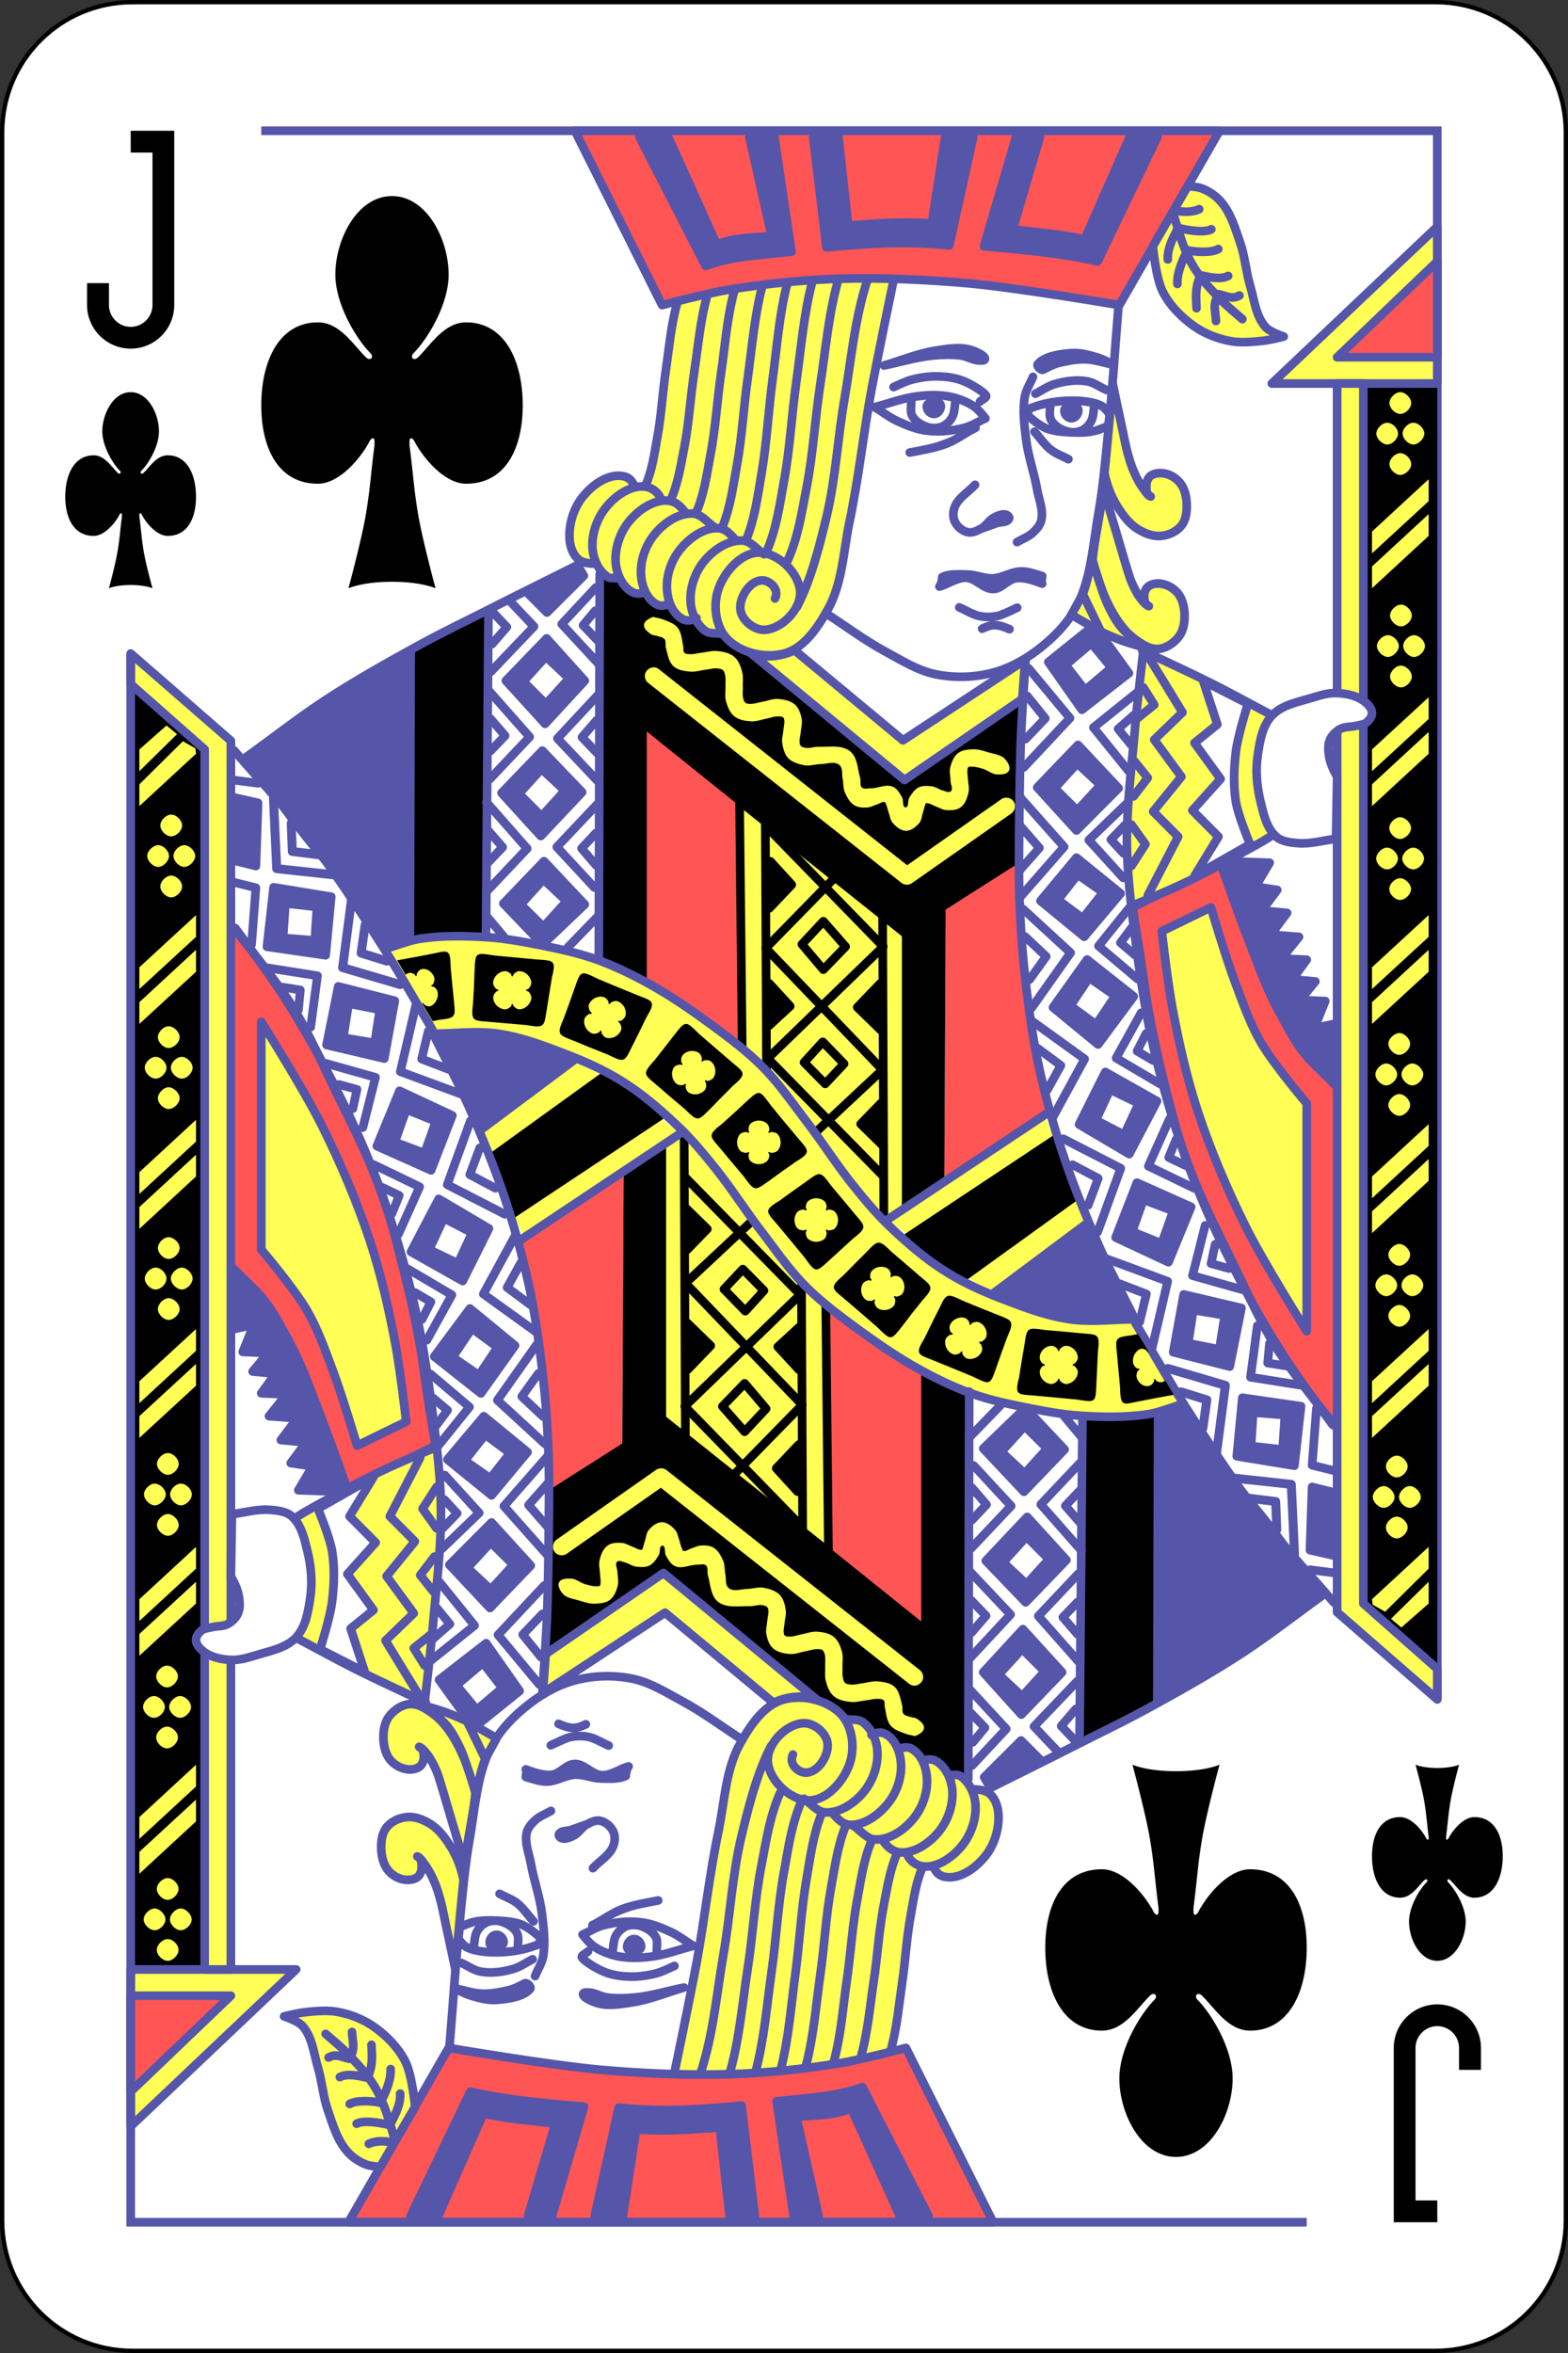 <svg width="360" height="540" xmlns="http://www.w3.org/2000/svg"><rect width="100%" height="100%" fill="#333333" stroke="none"/><g fill="none" fill-rule="evenodd"><path d="M30.437.496h299.126c16.583 0 29.94 13.358 29.94 29.941v479.126c0 16.583-13.357 29.94-29.94 29.94H30.437c-16.583 0-29.94-13.357-29.94-29.94V30.437c0-16.583 13.357-29.94 29.94-29.94z" stroke="#000" stroke-width=".992" fill="#FFF" fill-rule="nonzero"/><path fill="#FF5" fill-rule="nonzero" d="M260.22 302.315l-9.531.673-12.224-2.374-13.465-5.28-11.728-6.625-9.036-7.512-16.653-20.764-8.859-12.401-8.326-7.335-16.193-11.906-13.96-7.476-17.186-5.102-13.43-1.382-9.708-.177-11.055 3.26 11.197 19.665 9.531-.673 12.26 2.409 13.43 5.244 11.763 6.661 9 7.477 16.69 20.764 8.857 12.437 8.327 7.299 16.158 11.905 13.96 7.512 17.185 5.103 13.43 1.346 9.708.177 11.055-3.224z"/><path stroke="#55A" stroke-width="1.984" d="M59.988 30.012h270v360h0"/><path d="M30.012 30.012v4.996h4.996v35.008c0 2.728-2.232 4.996-4.996 4.996-2.764 0-4.996-2.268-4.996-4.996v-5.032h-5.032v5.032c0 5.492 4.5 9.992 10.028 9.992 5.527 0 9.992-4.5 9.992-9.992V30.012h-9.992zM329.988 509.988v-4.996h-4.996v-35.008c0-2.728 2.232-4.996 4.996-4.996 2.764 0 4.996 2.268 4.996 4.996v5.032h5.032v-5.032c0-5.492-4.5-9.992-10.028-9.992-5.527 0-9.992 4.5-9.992 9.992v40.004h9.992z" fill="#000" fill-rule="nonzero"/><path fill="#FF5" fill-rule="nonzero" d="M170.079 184.43l37.878 30.755-.284 62.717-3.862 2.657-6.803-6.803-10.347-13.89-8.574-12.118-3.863-4.146-4.712-3.862zM222.165 293.28l24.839-18.036 2.374 4.748-21.295 16.866z"/><path fill="#FF5" fill-rule="nonzero" d="M203.811 279.992l36.106-23.67 2.055 4.713-33.732 22.217z"/><path fill="#F55" fill-rule="nonzero" d="M217.134 208.382l-.319 63.035 23.988-15.697-3.862-17.751-2.658-17.15-.602-15.98.319-8.575z"/><path d="M207.673 283.252l34.3-22.784s2.409 6.095 3.543 9.178a578.15 578.15 0 012.09 5.598l-25.44 18.354s-6.485-2.126-9.178-4.145c-2.197-1.63-5.315-6.201-5.315-6.201zM148.004 167.74l59.244 47.268L234 198l-.248-13.996.744-13.252.496-10.488-27.248 18.496-35.008-28.772-4.5-2.232-2.48-2.268-4.004-.496-2.268-3.26-2.976.78-3.012-3.756h-3.012l-2.48-2.268z" fill="#000" fill-rule="nonzero"/><path fill="#000" fill-rule="nonzero" d="M138.012 131.492l-.248 89.008 5.988 2.232 4.996 2.764-.248-89.256-3.26-.496-3.224-3.26-2.02.78z"/><path d="M260.008 208.24l20.232-9.992s3.898 11.055 6.024 16.512c2.126 5.457 4.04 11.02 6.732 16.228 1.807 3.508 3.827 6.91 6.236 10.028 2.374 3.012 8.008 8.22 8.008 8.22l-.248 78.52s-9.886-11.976-13.996-18.496c-3.579-5.705-6.307-11.941-9.248-18-3.827-7.937-7.902-15.768-10.984-24.024-2.09-5.527-3.544-11.267-5.032-16.972-1.523-5.953-2.87-11.977-3.968-18-.815-4.394-1.311-8.858-2.02-13.252-.567-3.614-1.736-10.772-1.736-10.772h0z" stroke="#55A" stroke-width="1.984" fill="#F55" fill-rule="nonzero" stroke-linecap="round" stroke-linejoin="round"/><path fill="#FF5" fill-rule="nonzero" d="M263.764 149.492l27.248 14.74-2.764 10.276.992 9.992 3.012 6.732-8.008 6.024-13.748 5.988-10.24 4.252-.992-9.992v-12.012l.744-13.996 2.232-15.732z"/><path d="M226.488 296.752l22.748-17.008s3.969 8.681 6.024 13.004c1.63 3.437 4.996 10.24 4.996 10.24s-11.09.709-16.512-.248c-5.988-1.063-17.256-5.988-17.256-5.988z" fill="#55A" fill-rule="nonzero"/><path fill="#000" fill-rule="nonzero" d="M329.988 382.748l-16.866-14.634.248-279.744 16.618-.106z"/><path d="M95.988 148.606l.177 66.827-6.91 2.126S78.06 201.933 72.32 194.21c-4.181-5.563-8.681-10.914-12.756-16.618-.992-1.382-2.835-4.217-2.835-4.217s11.09-8.079 16.796-11.87a246.712 246.712 0 0112.401-7.583c3.295-1.878 10.063-5.315 10.063-5.315z" fill="#55A" fill-rule="nonzero"/><path d="M112.252 140.492l-.354 74.232s-5.528-.283-8.292-.177c-2.87.142-8.504.886-8.504.886l.178-66.827s6.307-3.401 9.531-4.925c2.445-1.17 7.441-3.189 7.441-3.189z" fill="#000" fill-rule="nonzero"/><path d="M205.228 64.134c-7.05.106-14.137-.106-21.189.354-5.882.355-11.728 1.028-17.504 1.914-3.826.602-7.547 1.559-11.338 2.303-.567 4.145-1.205 8.256-1.772 12.366-.602 4.677-1.098 9.319-1.736 13.996-.496 3.472-.78 6.98-1.595 10.417-.496 2.055-1.31 4.004-1.948 6.024l-2.658.354c-.886-.886-1.453-2.303-2.657-2.657-1.595-.496-3.473.07-4.96.886-2.127 1.133-3.65 3.224-4.926 5.28-1.24 1.983-2.232 4.216-2.48 6.554a9.064 9.064 0 00.708 4.43c.46 1.027 1.099 2.16 2.126 2.657.992.46 2.232 0 3.366 0 .567.815.957 1.807 1.737 2.445 1.204.992 2.834 1.31 4.252 1.949.78.885 1.24 2.16 2.303 2.657.921.425 2.02 0 3.012 0 .885.815 1.523 2.02 2.657 2.48.921.355 1.984 0 2.976 0 1.028 1.17 1.595 2.906 3.012 3.544 1.028.425 2.232-.142 3.366-.178.886 1.063 1.418 2.587 2.658 3.19 1.027.46 2.232 0 3.366 0 1.098.92 2.09 2.055 3.33 2.799 1.453.885 3.012 1.559 4.607 1.948 1.665.39 3.437.674 5.138.355 1.842-.32 3.614-1.205 5.138-2.303 1.665-1.205 3.082-2.835 4.216-4.571 1.595-2.374 2.658-5.067 3.543-7.796 1.595-4.925 2.09-10.098 3.012-15.2 1.17-6.626 2.02-13.323 3.19-19.985 1.133-6.59 2.409-13.216 3.684-19.771 1.099-5.492 2.268-10.984 3.366-16.441z" fill="#FF5" fill-rule="nonzero"/><path d="M131.988 30.012l20.02 40.004s10.17-2.693 15.378-3.544c8.15-1.31 16.37-2.196 24.626-2.48 9.992-.319 20.02.142 29.976.992 11.764 1.063 35.008 5.032 35.008 5.032l22.996-40.004H131.988z" stroke="#55A" stroke-width="1.984" fill="#F55" fill-rule="nonzero" stroke-linecap="round" stroke-linejoin="round"/><path d="M146.835 31.465L162 61.015c6.484-2.267 11.41-2.338 19.7-3.26l-3.897-26.29h-5.74l5.102 22.748c-4.748.318-8.504.283-12.614 1.913l-11.126-24.661h-6.59zM186.697 31.465l3.047 25.299c10.063-.921 18.142-1.488 28.205-.46l5.492-24.84h-6.449l-3.047 19.808c-7.902-.461-12.579.035-19.205.496l-2.232-20.303h-5.811zM233.256 31.465l-7.335 25.05c7.37.639 18.071 1.595 26.079 3.473l13.713-28.523h-6.343l-10.382 23.527c-4.464-1.205-12.012-1.736-16.476-2.374l6.236-21.153h-5.492z" stroke="#55A" stroke-width="1.984" fill="#55A" fill-rule="nonzero" stroke-linecap="round" stroke-linejoin="round"/><path d="M205.016 64.984S201.543 81.638 199.984 90c-1.807 9.957-2.905 20.09-4.996 30.012-1.382 6.732-1.594 13.996-4.996 19.984-2.303 4.11-5.421 8.787-9.992 9.992-4.43 1.17-10.205-.177-13.252-3.579-2.551-2.87-3.083-7.795-1.736-11.409 1.417-3.933 5.28-8.327 9.46-8.185 4.359.142 9.178 4.89 9.248 9.213.036 3.897-4.18 8.255-8.078 8.504-2.41.177-5.315-2.126-5.634-4.536-.39-2.8 2.161-6.839 4.996-6.803 1.7 0 4.004 1.984 2.94 4.146" stroke="#55A" stroke-width="1.984" stroke-linecap="round" stroke-linejoin="round"/><path d="M199.17 64.17c-2.942 8.964-3.686 18.07-5.245 27.176-1.594 9.036-2.02 18.248-4.145 27.178-1.701 7.086-3.615 14.633-6.804 20.763M192.472 64.17c-2.232 7.795-2.905 16.05-4.145 24.094-1.205 7.866-1.63 15.874-3.154 23.67-1.098 5.668-1.913 11.338-4.323 16.688M186.52 64.56c-1.985 7.44-2.587 15.342-3.685 23.03-1.063 7.512-1.453 15.201-2.8 22.642-.992 5.386-1.7 10.843-3.862 15.945M180.709 65.197c-1.807 7.086-2.339 14.563-3.331 21.897-.957 7.123-1.311 14.386-2.516 21.473-.886 5.138-1.523 10.311-3.472 15.13M175.004 65.728c-1.772 6.733-2.339 13.855-3.295 20.8-.992 6.803-1.311 13.712-2.552 20.444-.885 4.89-1.523 9.78-3.472 14.386M168.626 66.614c-1.736 6.307-2.126 12.579-3.047 18.85-.922 6.343-1.276 12.756-2.48 19.028-.851 4.536-1.453 9.106-3.367 13.394M162.46 67.535c-1.665 5.74-2.16 11.8-3.047 17.717-.885 5.776-1.204 11.657-2.303 17.398-.815 4.145-1.417 8.326-3.189 12.26M155.48 69.484c-1.417 5.138-1.842 10.205-2.586 15.343-.78 5.173-1.028 10.453-1.985 15.59-.673 3.72-1.169 7.477-2.692 10.985M175.43 127.205c-1.63-1.099-3.084-3.083-5.032-3.154-3.225-.106-6.414 2.055-8.504 4.465-2.233 2.586-3.579 6.271-3.331 9.673.142 2.445 1.346 5.067 3.295 6.555.957.709 2.02.532 3.579.673" stroke="#55A" stroke-width="1.984" stroke-linecap="round" stroke-linejoin="round"/><path d="M168.945 123.98c-1.347-1.488-2.374-2.657-3.969-2.763-3.224-.178-6.413 2.055-8.504 4.5-2.232 2.55-3.578 6.236-3.33 9.637.141 2.445 1.204 5.28 3.295 6.555.992.603 1.878.71 3.472-.07" stroke="#55A" stroke-width="1.984" stroke-linecap="round" stroke-linejoin="round"/><path d="M164.055 121.004c-1.63-1.098-3.083-3.083-5.031-3.154-3.225-.106-6.414 2.056-8.504 4.5-2.233 2.552-3.58 6.237-3.331 9.638.142 2.445 1.205 5.244 3.295 6.555.886.567 1.63.603 3.19.071" stroke="#55A" stroke-width="1.984" stroke-linecap="round" stroke-linejoin="round"/><path d="M157.323 117.638c-1.24-1.772-2.48-2.658-4.146-2.764-3.189-.142-6.413 2.055-8.504 4.5-2.197 2.551-3.543 6.236-3.33 9.638.177 2.445 1.31 5.138 3.295 6.555.921.638 1.63.85 3.366.46" stroke="#55A" stroke-width="1.984" stroke-linecap="round" stroke-linejoin="round"/><path d="M151.618 114.272c-.602-1.489-2.232-2.516-3.756-2.622-3.189-.213-6.413 2.055-8.468 4.464-2.233 2.587-3.579 6.272-3.366 9.673.177 2.445 1.31 5.103 3.33 6.52.744.567 1.17.248 2.729.39" stroke="#55A" stroke-width="1.984" stroke-linecap="round" stroke-linejoin="round"/><path d="M145.665 111.685c-.602-1.772-1.771-2.374-3.082-2.48-3.19-.32-6.414 2.02-8.504 4.464-2.233 2.587-3.437 6.237-3.331 9.638.035 1.807.638 3.827 1.984 4.996 1.063.957 2.551.992 4.11 1.099M256.783 70.476c-.85 10.17-1.452 20.304-2.515 30.437-.567 5.528-1.063 11.09-2.02 16.583-1.311 7.264-1.63 14.988-4.996 21.543-2.055 3.969-5.35 7.3-8.858 9.993-3.225 2.48-6.945 4.5-10.914 5.456-4.11 1.028-8.54 1.099-12.72.248-4.146-.886-7.83-3.224-11.551-5.244-4.678-2.516-8.93-5.74-13.394-8.61M202.96 83.87c3.934-1.134 7.76-2.764 11.8-3.401 2.622-.39 5.421-.922 7.972-.213 1.276.354 3.579 1.382 3.402 2.161-.106.39-.744.32-1.134.32-1.488.035-2.835-.922-4.323-1.135-2.161-.283-4.394-.212-6.59 0-3.756.39-7.406 1.524-11.126 2.268h0zM225 92.161c.46-.496 1.736-.92 1.346-1.452-.46-.744-3.295-2.552-5.208-3.296-1.807-.708-3.792-.992-5.776-1.027-2.055-.071-4.145.248-6.165.78-1.382.39-2.48.991-4.04 1.665M200.8 93.437c3.33-.85 6.59-2.126 9.991-2.516 2.41-.283 4.89-.354 7.264.107 1.949.39 3.862 1.133 5.492 2.196 1.063.745 1.878 1.772 2.693 2.8-1.63.708-3.153 1.736-4.89 2.161-2.728.709-5.598.992-8.397.673-2.374-.248-4.642-1.169-6.803-2.161-1.914-.85-3.544-2.197-5.35-3.26z" stroke="#55A" stroke-width="1.984" stroke-linecap="round" stroke-linejoin="round"/><path d="M209.197 91.949c.106 1.17-.32 2.48.248 3.508.673 1.24 2.055 2.055 3.401 2.515 1.028.32 2.268.355 3.296 0 .992-.39 1.842-1.169 2.374-2.055.744-1.24.602-2.799.921-4.216" stroke="#55A" stroke-width="1.984" stroke-linecap="round" stroke-linejoin="round"/><path d="M212.988 92.764c-.319.354-.177 1.027.071 1.417.284.46.815.815 1.311.815.532.035 1.063-.319 1.311-.744.319-.46.496-1.24.106-1.63-.673-.638-2.196-.496-2.799.142h0zM208.878 103.854c2.374-.46 5.705-.992 8.398-2.02 2.374-.92 4.641-2.692 6.696-3.649" stroke="#55A" stroke-width="1.984" fill="#55A" fill-rule="nonzero" stroke-linecap="round" stroke-linejoin="round"/><path d="M237.154 86.492c-.603 1.488-1.524 2.87-1.843 4.43-.567 3.188-.142 6.519.248 9.779.46 3.968 1.913 7.83 2.587 11.799.425 2.268 1.452 4.642.92 6.91-.247 1.133-1.097 2.055-1.912 2.834-1.028.957-2.445 1.453-3.65 2.162M223.866 111.26c-1.559 1.7-3.827 2.94-4.677 5.102-.39 1.028-.46 2.268 0 3.295.567 1.17 1.7 2.197 2.976 2.48 1.028.249 2.126-.318 3.048-.779 1.204-.638 1.878-2.055 3.082-2.622.85-.425 1.914-.921 2.835-.567.283.107.638.496.567.78-.32 1.027-1.984.78-2.941 1.134-1.311.496-2.587.92-3.862 1.382" stroke="#55A" stroke-width="1.984" stroke-linecap="round" stroke-linejoin="round"/><path d="M216.319 132.449c1.594-.815 3.862-.638 5.775-.603 1.985.036 3.898.957 5.847.886 2.232-.106 4.287-1.594 6.555-1.594 1.63-.036 3.508.708 4.784 1.063-.071.567-.249 1.31 0 1.736-1.63-.602-3.969-1.488-5.989-1.24-1.913.248-3.295 2.445-5.244 2.48-2.232.071-3.968-2.48-6.236-2.586-2.161-.071-4.43 1.63-6.13 2.02.46-.639.673-1.702.638-2.162h0z" stroke="#55A" stroke-width="1.984" fill="#55A" fill-rule="nonzero" stroke-linecap="round" stroke-linejoin="round"/><path d="M220.252 139.394c1.594.673 3.083 1.7 4.783 2.02 1.24.247 2.587.212 3.863-.036.85-.142 1.63-.567 2.445-.886.744-.319 1.452-.708 2.196-1.027M231.768 144.39c-1.17-.496-2.268-.921-3.437-.921-.992 0-1.914.39-2.835.814" stroke="#55A" stroke-width="1.984" stroke-linecap="round" stroke-linejoin="round"/><path d="M238.287 83.551c1.56-1.842 4.996-2.303 7.69-2.516 1.984-.141 3.932.39 5.846.957 1.346.39 2.657 1.134 3.933 1.736-2.162-.425-4.394-1.204-6.626-1.275-1.949-.036-3.898.354-5.811.78-1.347.318-2.587.956-3.791 1.594-.496.283-1.63-.815-1.24-1.276h0z" stroke="#55A" stroke-width="1.984" fill="#55A" fill-rule="nonzero" stroke-linecap="round" stroke-linejoin="round"/><path d="M237.72 90.354c1.56-.78 2.977-1.842 4.642-2.267 2.339-.674 4.89-.993 7.264-.567 1.594.283 2.94 1.346 4.43 1.984M236.693 93.65c1.7-.674 3.791-1.205 5.705-1.453 2.232-.284 4.535-.354 6.767-.071 1.311.177 2.693.425 3.863 1.098.708.426 1.169 1.205 1.771 1.807l-.354 2.729c-1.17.425-2.339 1.027-3.579 1.24-1.665.319-3.437.319-5.138.213-1.842-.107-3.72-.213-5.456-.886-1.311-.532-2.48-1.418-3.58-2.339-.353-.319-.637-.673-.956-1.027.32-.426.46-1.099.957-1.311h0z" stroke="#55A" stroke-width="1.984" stroke-linecap="round" stroke-linejoin="round"/><path d="M241.087 92.906c.07 1.169-.32 2.48.248 3.507.673 1.24 2.055 2.09 3.401 2.516 1.028.354 2.268.39 3.296 0 .956-.354 1.842-1.134 2.374-2.055.744-1.205.602-2.8.92-4.181" stroke="#55A" stroke-width="1.984" stroke-linecap="round" stroke-linejoin="round"/><path d="M244.56 93.756c-.32.354-.178.992.07 1.417.283.425.815.78 1.311.815.531 0 1.063-.319 1.311-.744.319-.46.496-1.275.106-1.665-.673-.603-2.161-.496-2.799.177h0z" stroke="#55A" stroke-width="1.984" fill="#55A" fill-rule="nonzero" stroke-linecap="round" stroke-linejoin="round"/><path d="M237.508 99.07c1.275 1.383 2.303 3.013 3.791 4.182 1.205.921 2.658 1.417 4.004 2.126" stroke="#55A" stroke-width="1.984" stroke-linecap="round" stroke-linejoin="round"/><path d="M253.56 108.602c.672 2.906 1.38 4.855 2.621 7.016 1.276 2.126 2.728 4.252 4.784 5.634 1.63 1.063 3.614 1.913 5.563 1.736 1.771-.142 3.65-.992 4.748-2.41 1.098-1.417 1.275-3.472 1.169-5.279-.106-1.63-.567-3.401-1.665-4.642-.957-1.133-2.41-1.913-3.863-2.055-1.027-.106-2.197.071-2.94.78-.568.531-.78 1.453-.78 2.232.035.85-.071 1.736.992 2.339-.78-.32-1.311-1.311-1.878-2.055-.744-1.063-1.382-2.268-1.913-3.508-.638-1.382-1.063-2.87-1.489-4.359-.531-2.02-.92-4.11-1.346-6.13a982.198 982.198 0 01-2.055-9.637c-.567 5.527-1.347 14.775-1.949 20.338h0z" stroke="#55A" stroke-width="1.984" fill="#FF5" fill-rule="nonzero" stroke-linecap="round" stroke-linejoin="round"/><path d="M250.83 128.587c.638 2.905 2.587 8.574 4.855 12.366 1.276 2.126 2.8 4.18 4.784 5.634 1.594 1.169 3.472 2.48 5.456 2.338 1.878-.142 3.756-1.453 4.855-3.012 1.027-1.452 1.275-3.472 1.169-5.244-.106-1.665-.567-3.437-1.666-4.677a6.288 6.288 0 00-3.897-2.055c-.992-.106-2.162.106-2.906.78-.567.531-.815 1.452-.78 2.232.072.815.036 1.559 1.064 2.161-.78-.319-1.382-1.134-1.949-1.842-.815-1.063-1.382-2.303-1.949-3.508-.602-1.417-.992-2.941-1.453-4.394-.531-1.736-1.027-3.508-1.559-5.244-1.169-4.11-2.976-9.709-3.508-12.26-.566 5.528-1.948 11.162-2.515 16.725h0z" stroke="#55A" stroke-width="1.984" fill="#FF5" fill-rule="nonzero" stroke-linecap="round" stroke-linejoin="round"/><path d="M248.598 136.417s.922 2.87 1.56 4.217c.744 1.523 2.622 4.358 2.622 4.358s3.224 1.453 4.89 2.055c1.558.567 4.747 1.453 4.747 1.453s-3.685-2.87-5.137-4.677c-1.276-1.56-2.162-3.402-3.048-5.244-.815-1.772-1.382-3.685-2.02-5.563-.566-1.666-1.558-5.067-1.558-5.067s-.567 3.33-.993 4.996c-.283 1.17-1.063 3.472-1.063 3.472h0z" stroke="#55A" stroke-width="1.984" fill="#FF5" fill-rule="nonzero" stroke-linecap="round" stroke-linejoin="round"/><path stroke="#55A" stroke-width="1.984" fill="#FF5" fill-rule="nonzero" stroke-linecap="round" stroke-linejoin="round" d="M252.78 144.992l-6.804-3.898 2.622-4.748zM182.41 149.209l24.909 20.693 28.063-18.461-.673 8.965-27.036 18.602-35.114-28.984c2.835.956 6.59.815 9.85-.815h0z"/><path stroke="#55A" stroke-width="1.984" stroke-linecap="round" stroke-linejoin="round" d="M112.252 158.528l9.354 10.594-9.177 9.709"/><path stroke="#55A" stroke-width="1.984" stroke-linecap="round" stroke-linejoin="round" d="M112.606 164.94l3.366 3.899-3.366 3.507"/><path d="M125.504 146.516l-9.354 9.708 9 9.886 9.106-9.886-8.752-9.708zm-.177 4.18l5.35 4.997-5.35 5.882-5.173-5.173 5.173-5.705z" stroke="#55A" stroke-width="1.984" fill="#55A" fill-rule="nonzero" stroke-linecap="round" stroke-linejoin="round"/><path stroke="#55A" stroke-width="1.984" fill="#FF5" fill-rule="nonzero" stroke-linecap="round" stroke-linejoin="round" d="M329.988 52.016l-37.984 36h37.984z"/><path stroke="#55A" stroke-width="1.984" fill="#F55" fill-rule="nonzero" stroke-linecap="round" stroke-linejoin="round" d="M329.988 59.988l-22.996 22.004h22.996z"/><path stroke="#55A" stroke-width="1.984" stroke-linecap="round" stroke-linejoin="round" d="M111.685 184.11l9.354 10.63-9.177 9.709"/><path stroke="#55A" stroke-width="1.984" stroke-linecap="round" stroke-linejoin="round" d="M112.04 190.56l3.366 3.861-3.367 3.544M137.161 159.626l-9.177 9.85 9.177 9.709"/><path stroke="#55A" stroke-width="1.984" stroke-linecap="round" stroke-linejoin="round" d="M136.984 165.295l-3.366 3.898 3.366 3.508M136.453 203.67l-8.61-9.284 9.177-9.709"/><path stroke="#55A" stroke-width="1.984" stroke-linecap="round" stroke-linejoin="round" d="M136.843 198.567l-3.331-3.862 3.33-3.544"/><path d="M124.512 172.276l-9.355 9.708 9 9.886 9.497-10.063-9.142-9.531zm-.177 4.18l5.35 4.997-5.35 5.882-5.174-5.174 5.174-5.704zM124.902 197.646l-9.32 9.708 9 9.426 9.674-9.213-9.354-9.921zm-.142 4.18l5.35 4.997-5.35 5.882-5.209-5.138 5.209-5.74z" stroke="#55A" stroke-width="1.984" fill="#55A" fill-rule="nonzero" stroke-linecap="round" stroke-linejoin="round"/><path stroke="#55A" stroke-width="1.984" stroke-linecap="round" stroke-linejoin="round" d="M137.374 152.291l-8.398-9.07 7.831-8.398"/><path stroke="#55A" stroke-width="1.984" stroke-linecap="round" stroke-linejoin="round" d="M137.232 147.012l-3.366-3.508 2.764-3.33M112.642 154.205l9.956-10.418-5.74-6.059"/><path stroke="#55A" stroke-width="1.984" stroke-linecap="round" stroke-linejoin="round" d="M112.996 147.791l3.366-3.897-3.366-3.544"/><path d="M111.756 210.295l3.862 4.607M137.48 210.083l-7.086 7.299M112.146 140.776l-.567 73.878M137.693 131.74l-.213 88.406" stroke="#55A" stroke-width="1.984" fill="#F55" fill-rule="nonzero" stroke-linecap="round" stroke-linejoin="round"/><path stroke="#55A" stroke-width="1.984" fill="#55A" fill-rule="nonzero" stroke-linecap="round" stroke-linejoin="round" d="M121.181 136.17l4.394 4.393 8.468-8.433-1.346-2.303z"/><path stroke="#55A" stroke-width="1.984" fill="#FF5" fill-rule="nonzero" stroke-linecap="round" stroke-linejoin="round" d="M306.992 88.016v70.972l6.024 2.02V88.016zM313.016 368.008V166.004h-6.024v203.988l22.996 20.02v-7.016z"/><path d="M321.484 90c-1.169 0-2.48 1.311-2.48 2.516 0 1.169 1.311 2.48 2.48 2.48 1.205 0 2.516-1.311 2.516-2.48 0-1.205-1.311-2.516-2.516-2.516zM321.484 103.996c-1.169 0-2.48 1.311-2.48 2.516 0 1.17 1.311 2.48 2.48 2.48 1.205 0 2.516-1.31 2.516-2.48 0-1.205-1.311-2.516-2.516-2.516zM324.496 97.016c-1.17 0-2.48 1.31-2.48 2.48s1.31 2.516 2.48 2.516 2.516-1.347 2.516-2.516c0-1.17-1.347-2.48-2.516-2.48zM318.508 97.016c-1.17 0-2.516 1.31-2.516 2.48s1.347 2.516 2.516 2.516c1.17 0 2.48-1.347 2.48-2.516 0-1.17-1.31-2.48-2.48-2.48zM321.661 138.756c-1.204 0-2.515 1.31-2.515 2.516 0 1.169 1.31 2.48 2.515 2.48 1.17 0 2.48-1.311 2.48-2.48 0-1.205-1.31-2.516-2.48-2.516zM321.661 152.752c-1.204 0-2.515 1.346-2.515 2.516 0 1.169 1.31 2.48 2.515 2.48 1.17 0 2.48-1.311 2.48-2.48 0-1.17-1.31-2.516-2.48-2.516zM324.638 145.772c-1.17 0-2.48 1.31-2.48 2.48 0 1.205 1.31 2.516 2.48 2.516 1.205 0 2.516-1.311 2.516-2.516 0-1.17-1.311-2.48-2.516-2.48zM318.65 145.772c-1.17 0-2.516 1.31-2.516 2.48 0 1.205 1.346 2.516 2.516 2.516 1.169 0 2.515-1.311 2.515-2.516 0-1.17-1.346-2.48-2.515-2.48zM321.449 187.547c-1.17 0-2.48 1.311-2.48 2.48 0 1.205 1.31 2.516 2.48 2.516s2.516-1.31 2.516-2.515c0-1.17-1.347-2.48-2.516-2.48zM321.449 201.543c-1.17 0-2.48 1.311-2.48 2.48 0 1.205 1.31 2.516 2.48 2.516s2.516-1.31 2.516-2.515c0-1.17-1.347-2.48-2.516-2.48zM324.46 194.528c-1.169 0-2.515 1.346-2.515 2.515 0 1.17 1.346 2.48 2.516 2.48 1.169 0 2.48-1.31 2.48-2.48 0-1.169-1.311-2.515-2.48-2.515zM318.472 194.528c-1.204 0-2.515 1.346-2.515 2.515 0 1.17 1.31 2.48 2.515 2.48 1.17 0 2.48-1.31 2.48-2.48 0-1.169-1.31-2.515-2.48-2.515zM321.272 237.083c-1.17 0-2.516 1.31-2.516 2.48 0 1.205 1.346 2.516 2.516 2.516 1.169 0 2.48-1.311 2.48-2.516 0-1.17-1.311-2.48-2.48-2.48zM321.272 251.079c-1.17 0-2.516 1.31-2.516 2.515 0 1.17 1.346 2.48 2.516 2.48 1.169 0 2.48-1.31 2.48-2.48 0-1.204-1.311-2.515-2.48-2.515zM324.248 244.063c-1.17 0-2.48 1.346-2.48 2.516 0 1.169 1.31 2.515 2.48 2.515 1.205 0 2.516-1.346 2.516-2.515 0-1.17-1.311-2.516-2.516-2.516zM318.26 244.063c-1.17 0-2.48 1.346-2.48 2.516 0 1.169 1.31 2.515 2.48 2.515s2.516-1.346 2.516-2.515c0-1.17-1.347-2.516-2.516-2.516zM321.272 285.484c-1.17 0-2.516 1.311-2.516 2.48 0 1.17 1.346 2.516 2.516 2.516 1.169 0 2.48-1.346 2.48-2.515 0-1.17-1.311-2.48-2.48-2.48zM321.272 299.48c-1.17 0-2.516 1.311-2.516 2.48 0 1.205 1.346 2.516 2.516 2.516 1.169 0 2.48-1.31 2.48-2.515 0-1.17-1.311-2.48-2.48-2.48zM324.248 292.465c-1.17 0-2.48 1.31-2.48 2.515 0 1.17 1.31 2.48 2.48 2.48 1.205 0 2.516-1.31 2.516-2.48 0-1.204-1.311-2.515-2.516-2.515zM318.26 292.465c-1.17 0-2.48 1.31-2.48 2.515 0 1.17 1.31 2.48 2.48 2.48s2.516-1.31 2.516-2.48c0-1.204-1.347-2.515-2.516-2.515zM320.705 334.063c-1.205 0-2.516 1.311-2.516 2.48 0 1.205 1.311 2.516 2.516 2.516 1.169 0 2.48-1.311 2.48-2.516 0-1.169-1.311-2.48-2.48-2.48zM320.705 348.06c-1.205 0-2.516 1.31-2.516 2.48 0 1.204 1.311 2.515 2.516 2.515 1.169 0 2.48-1.31 2.48-2.516 0-1.169-1.311-2.48-2.48-2.48zM323.681 341.043c-1.17 0-2.48 1.347-2.48 2.516 0 1.17 1.31 2.48 2.48 2.48s2.516-1.31 2.516-2.48-1.347-2.516-2.516-2.516zM317.693 341.043c-1.17 0-2.516 1.347-2.516 2.516 0 1.17 1.347 2.48 2.516 2.48 1.17 0 2.48-1.31 2.48-2.48s-1.31-2.516-2.48-2.516zM315 126.992v-4.996l13.004-12.012v5.032zM315 135v-4.996l13.004-12.012v4.996zM315 176.988v-4.996l13.004-11.976v4.996zM315 184.996V180l13.004-12.012v4.996zM315 226.984v-4.996l13.004-11.976v4.996zM315 234.992v-4.996l13.004-12.012v5.032zM315 274.996V270l13.004-12.012v4.996zM315 283.004v-4.996l13.004-12.012v4.996zM315 322.016v-5.032l13.004-11.976v4.996zM315 329.988v-4.996l13.004-11.976v4.996zM315.142 368.256l-.142-1.24 13.004-12.012V360l-9.992 9.886zM321.732 373.5l-2.374-1.984 8.646-8.504v4.996z" fill="#FF5" fill-rule="nonzero"/><path d="M247.5 170.965l-9.354 9.744 9 9.885 9.673-9.708-9.319-9.921zm-.177 4.216l5.35 4.996-5.35 5.847-5.173-5.138 5.173-5.705zM251.22 143.469l-10.523 8.468 7.689 10.949 10.807-8.398-7.973-11.02zm-.673 4.145l4.642 5.634-6.06 5.138-4.464-5.776 5.882-4.996zM247.146 196.83l-8.256 9.922 10.027 8.22 8.363-9.92-10.134-8.221zm.283 3.898l5.847 4.075-4.678 5.953-5.704-4.252 4.535-5.776zM249.59 220.217l-7.83 10.984 10.346 8.504 8.185-11.02-10.7-8.468zm.461 4.18l6.024 4.146-4.43 6.59-5.881-4.322 4.287-6.413zM253.772 246.012l-6.024 12.047 11.516 6.803 6.378-12.153-11.87-6.697zm1.098 4.04l6.59 3.188-3.366 7.193-6.484-3.366 3.26-7.016zM261.035 271.417l-4.89 12.58 12.119 5.668 5.208-12.685-12.437-5.563zm1.489 3.933l6.838 2.552-2.657 7.476-6.768-2.728 2.587-7.3zM271.772 297.07l-2.41 13.253 12.969 3.295 2.693-13.429-13.252-3.118zm2.197 3.58l7.228 1.204-1.24 7.831-7.158-1.417 1.17-7.618zM285.236 320.776l-1.275 13.429 13.216 2.161 1.524-13.642-13.465-1.948zm2.48 3.401l7.3.567-.532 7.937-7.264-.815.497-7.689z" stroke="#55A" stroke-width="1.984" fill="#55A" fill-rule="nonzero" stroke-linecap="round" stroke-linejoin="round"/><path stroke="#55A" stroke-width="1.984" stroke-linecap="round" stroke-linejoin="round" d="M261.248 158.776l-10.205 8.185 8.079 9.992"/><path stroke="#55A" stroke-width="1.984" stroke-linecap="round" stroke-linejoin="round" d="M260.469 163.984l-3.756 3.296 2.94 3.614M262.488 149.492s-1.453 12.33-1.984 18.496c-.744 8.575-1.843 17.15-1.772 25.76.107 7.547 1.063 15.024 2.02 22.5 1.028 7.972 2.197 15.91 4.004 23.74a232.622 232.622 0 007.476 25.76c2.729 7.583 5.953 15.024 9.532 22.252a242.053 242.053 0 0012.72 22.748c3.544 5.598 11.516 16.264 11.516 16.264M235.028 176.138l10.63-11.339-9.497-11.41"/><path stroke="#55A" stroke-width="1.984" stroke-linecap="round" stroke-linejoin="round" d="M235.453 169.618l4.535-4.748-4.18-5.173M258.52 184.57l-8.54 8.221 7.902 8.681"/><path stroke="#55A" stroke-width="1.984" stroke-linecap="round" stroke-linejoin="round" d="M258.2 189.425l-3.153 3.26 2.906 3.154M234.07 206.043l10.241-11.693-9.85-11.09"/><path stroke="#55A" stroke-width="1.984" stroke-linecap="round" stroke-linejoin="round" d="M234.283 199.524l4.359-4.926-4.359-4.996M236.835 231.343l8.964-12.686-10.913-10.027"/><path stroke="#55A" stroke-width="1.984" stroke-linecap="round" stroke-linejoin="round" d="M236.374 224.823l3.827-5.315-4.855-4.571M241.583 256.677l7.44-13.642-12.047-8.68"/><path stroke="#55A" stroke-width="1.984" stroke-linecap="round" stroke-linejoin="round" d="M240.378 250.264l3.189-5.74-5.35-3.969M252 282.756l5.315-14.634-13.181-6.768"/><path stroke="#55A" stroke-width="1.984" stroke-linecap="round" stroke-linejoin="round" d="M249.839 276.59l2.303-6.165-5.882-3.118M264.543 309.224l3.544-15.165-13.926-5.138"/><path stroke="#55A" stroke-width="1.984" stroke-linecap="round" stroke-linejoin="round" d="M261.673 303.343l1.524-6.378-6.2-2.374"/><path stroke="#55A" stroke-width="2.055" stroke-linecap="round" stroke-linejoin="round" d="M279.319 333.354l2.02-15.413-13.217-3.898"/><path stroke="#55A" stroke-width="2.055" stroke-linecap="round" stroke-linejoin="round" d="M276.165 327.756l.922-6.484-5.918-1.843M297.213 356.705l-.745-16.051-13.677-1.489"/><path stroke="#55A" stroke-width="2.055" stroke-linecap="round" stroke-linejoin="round" d="M293.138 351.07l-.248-6.483-6.13-.744"/><path d="M260.752 303.732c4.004 6.697 7.795 13.465 12.012 20.02 5.386 8.433 10.878 16.795 16.972 24.732 5.173 6.733 11.02 12.862 16.512 19.276M300.756 360.248l5.74.744" stroke="#55A" stroke-width="1.984" stroke-linecap="round" stroke-linejoin="round"/><path stroke="#55A" stroke-width="1.984" fill="#55A" fill-rule="nonzero" stroke-linecap="round" stroke-linejoin="round" d="M306.248 356.988l-5.492-1.24.496-14.492 4.996 1.24z"/><path stroke="#55A" stroke-width="1.984" stroke-linecap="round" stroke-linejoin="round" d="M302.244 323.256l-.992 13.004 4.996 1.24M259.689 207.815l-7.476 9.283 8.964 7.583"/><path stroke="#55A" stroke-width="1.984" stroke-linecap="round" stroke-linejoin="round" d="M259.972 212.705l-2.728 3.65 3.26 2.763M261.992 232.44l-5.74 10.383 10.098 5.953"/><path stroke="#55A" stroke-width="1.984" stroke-linecap="round" stroke-linejoin="round" d="M263.126 237.189l-2.055 4.04 3.685 2.16M268.512 256.783l-4.855 10.843 10.56 5.102"/><path stroke="#55A" stroke-width="1.984" stroke-linecap="round" stroke-linejoin="round" d="M270.035 261.46l-1.7 4.182 3.862 1.842M276.697 281.232l-2.906 11.516 11.303 3.189"/><path stroke="#55A" stroke-width="1.984" stroke-linecap="round" stroke-linejoin="round" d="M279 285.555l-.957 4.43 4.146 1.133M288.673 304.264l-1.559 11.799 11.587 1.843"/><path stroke="#55A" stroke-width="1.984" stroke-linecap="round" stroke-linejoin="round" d="M291.472 308.303l-.425 4.5 4.217.673"/><path d="M280.984 198.496c3.19 8.752 5.811 17.717 9.532 26.256 2.338 5.386 4.606 10.913 7.972 15.732 2.232 3.19 5.35 5.67 8.008 8.504l-.248-13.996-4.5.992 2.516-6.236-5.776-.248 3.508-4.252-5.244-.496 3.26-4.5-5.776-.248 4.004-4.996-6.484-.496 3.756-4.996-5.776-.532 3.508-4.748-4.996-.744 3.26-5.492-7.016-.248-3.508.744z" stroke="#55A" stroke-width="1.984" fill="#55A" fill-rule="nonzero" stroke-linecap="round" stroke-linejoin="round"/><path d="M292.004 164.232c2.339-2.515 6.2-3.153 9.496-4.18 1.772-.532 3.65-1.1 5.492-.993 2.09.106 4.288.532 6.024 1.736.921.674 1.913 1.63 1.984 2.764.07.85-.602 1.7-1.24 2.232-.603.496-1.488.567-2.268.744-1.24.355-2.622.142-3.756.745-1.027.566-1.984 1.452-2.41 2.55-.53 1.24-.354 2.764-.106 4.11.284 1.525 1.099 3.12 1.772 4.288l-.248 14.28c-2.835.319-5.81 1.24-8.752.992-1.736-.142-3.685-.354-4.996-1.488-2.374-2.126-3.012-5.67-3.756-8.752-.709-3.19-.957-6.555-.496-9.744.46-3.26 1.028-6.874 3.26-9.284h0zM260.752 207.496c4.5-1.842 8.079-3.366 12.012-5.244 3.366-1.63 6.697-3.437 9.992-5.244 3.118-1.7 6.732-3.579 9.248-5.244M262.24 149.244c5.421 2.587 10.914 5.067 16.264 7.76 4.287 2.161 8.504 4.5 12.756 6.732" stroke="#55A" stroke-width="1.984" fill="#FFF" fill-rule="nonzero" stroke-linecap="round" stroke-linejoin="round"/><path d="M286.512 161.504s-2.303 7.228-2.764 10.984c-.46 3.827-.602 7.725 0 11.516.567 3.366 3.26 9.744 3.26 9.744l-12.756 7.264 5.492-9-5.988-6.024 6.484-7.228-5.988-8.256 5.244-4.252-3.26-9.992 10.276 5.244z" stroke="#55A" stroke-width="1.984" fill="#FFF" fill-rule="nonzero" stroke-linecap="round" stroke-linejoin="round"/><path stroke="#55A" stroke-width="1.984" stroke-linecap="round" stroke-linejoin="round" d="M264.012 151.264l7.476 12.224-6.484 6.272 6.236 8.504-6.484 7.972 5.74 5.776-6.98 13.5"/><path stroke="#55A" stroke-width="1.984" stroke-linecap="round" stroke-linejoin="round" d="M262.488 157.748l2.516 4.004-3.756 3.012M260.504 174.756l3.012 3.756-3.26 4.252M259.76 189.248l3.224 4.5-3.224 4.996"/><path d="M266.74 213.732l11.268-5.492s3.401 11.445 5.492 17.008c1.772 4.748 3.472 9.602 5.988 13.996 2.941 5.067 10.524 13.996 10.524 13.996v52.264s-9.886-15.697-13.996-23.988c-4.252-8.575-8.044-17.433-11.02-26.504-2.48-7.583-4.252-15.414-5.74-23.28-1.134-5.917-2.516-18-2.516-18h0zM264.685 56.516s.673 7.299 2.303 10.488c1.595 3.083 4.181 5.74 7.016 7.76 2.445 1.736 5.315 2.905 8.256 3.472 2.445.496 4.996.248 7.476 0 1.701-.142 4.996-.992 4.996-.992s-3.189-1.027-4.216-2.232c-2.233-2.551-2.551-6.272-3.508-9.496-.957-3.225-1.17-6.626-2.268-9.78-1.098-3.189-2.09-6.626-4.252-9.248-1.17-1.417-2.764-2.551-4.5-3.224-1.027-.425-3.295-.532-3.295-.532l-8.008 13.784z" stroke="#55A" stroke-width="1.984" fill="#FF5" fill-rule="nonzero" stroke-linecap="round" stroke-linejoin="round"/><path d="M269.504 49.465c1.205 3.968 2.232 7.795 4.252 11.267 1.7 3.012 4.11 5.528 6.484 8.008 1.56 1.63 3.33 3.012 4.996 4.5" stroke="#55A" stroke-width="1.984" stroke-linecap="round" stroke-linejoin="round"/><path d="M278.114 52.618c-1.771.957-5.705.106-7.653-.283-1.347 2.657-2.445 4.712-2.339 7.193M279.709 57.154c-1.772.956-5.103.673-7.052.283-1.346 2.657-2.444 5.244-2.338 7.724M281.976 63.319c-1.807.957-4.358.248-6.307-.142-1.346 2.658-1.063 5.067-.956 7.547M284.563 67.819c-1.772.992-2.906.07-4.854-.319-1.347 2.657-.638 3.685-.532 6.165M270 48.366c1.772.284 3.543.425 5.315-.354" stroke="#55A" stroke-width="1.984" stroke-linecap="round" stroke-linejoin="round"/><path d="M149.917 141.59c-.85.32-1.948.886-2.055 1.808-.106.885.886 1.665 1.63 2.161.425.284 1.028.248 1.524.425.531.177 1.24.248 1.594.744.355.496.107 1.24.248 1.843.425 1.488.603 3.26 1.736 4.287.993.957 2.516 1.134 3.863 1.276 1.169.106 2.338-.284 3.472-.425.921-.107 1.807-.39 2.728-.32.461.072.957.107 1.311.39.32.284.426.745.497 1.134.212.85.07 1.737.106 2.622.035 1.134-.177 2.304.106 3.367.355 1.275.886 2.657 1.914 3.472 1.098.886 2.622 1.098 4.003 1.17 1.17.035 2.304-.426 3.473-.638.886-.178 1.736-.532 2.657-.497.39 0 .85 0 1.134.284.177.142.177.46.213.673.07.744-.142 1.453-.213 2.197-.07.992-.425 2.02-.248 3.012.177 1.205.532 2.551 1.382 3.437.957.957 2.445 1.382 3.791 1.63 1.17.177 2.374-.248 3.544-.284 1.453 0 3.224-.744 4.358.177.886.71.567 2.162.78 3.26.212 1.028.106 2.09.496 3.012.496 1.134 1.133 2.339 2.161 2.976.85.532 1.984.603 2.976.532.745-.035 1.453-.46 2.197-.673.603-.177 1.276-.78 1.878-.532.177.071.213.32.248.496.284.603.39 1.24.603 1.878.283.78.39 1.736.956 2.374.78.922 1.878 1.807 3.083 1.807 1.17-.035 2.268-.92 3.012-1.807.531-.673.567-1.594.815-2.374.212-.602.319-1.204.531-1.807.071-.106.071-.283.177-.319.142-.106.355-.035.532 0 .602.142 1.134.496 1.7.709.816.283 1.56.78 2.41.85 1.134.071 2.41.036 3.295-.637 1.028-.745 1.524-2.126 1.808-3.367.248-1.027-.071-2.055-.107-3.118-.035-.708-.212-1.452-.106-2.197.035-.177 0-.39.142-.496.283-.248.744-.141 1.098-.141.815.035 1.595.283 2.374.496 1.063.354 2.02 1.204 3.118 1.275.957.036 2.339 0 2.764-.85.46-.85-.283-2.02-.921-2.728-.957-.957-2.48-1.099-3.756-1.489-1.099-.319-2.197-.708-3.33-.708-1.241.035-2.623.106-3.615.85-1.028.78-1.56 2.126-1.843 3.366-.248.992.071 2.055.071 3.083.036.78.638 1.807.071 2.338-.46.426-1.24-.035-1.842-.177-.815-.212-1.524-.78-2.339-.92-1.063-.143-2.232-.249-3.224.212-.957.496-1.595 1.488-2.162 2.41-.39.672-.035 2.16-.815 2.16-.815 0-.425-1.594-.815-2.303-.567-.956-1.169-2.055-2.196-2.445-1.56-.637-3.367.426-5.067.39-.638 0-1.453.248-1.95-.177-.566-.531-.212-1.524-.424-2.268-.603-2.09-.603-4.712-2.304-6.059-1.948-1.559-4.89-.956-7.37-1.027-.92 0-1.807.354-2.693.248-.46-.071-.992-.142-1.275-.496-.177-.177-.213-.46-.248-.744-.071-.744.177-1.489.248-2.233.07-1.027.39-2.055.248-3.047-.213-1.205-.602-2.551-1.56-3.401-1.027-.922-2.55-1.205-3.932-1.311-1.17-.071-2.339.425-3.473.637-.921.142-1.807.496-2.728.496-.425 0-.921 0-1.24-.248-.32-.248-.425-.708-.532-1.098-.177-.85-.035-1.7-.07-2.551-.036-1.134.141-2.303-.142-3.402-.32-1.275-.815-2.657-1.843-3.508-1.027-.886-2.48-1.169-3.827-1.31-1.169-.142-2.338.212-3.507.354-.922.106-1.843.39-2.764.354-.46-.035-1.063 0-1.347-.354-.354-.355-.141-.993-.248-1.453-.319-1.453-.354-3.118-1.31-4.288-.78-.992-2.162-1.417-3.331-1.878-.638-.248-1.276-.354-1.95-.496a1.26 1.26 0 00-.354-.07z" fill="#FF5" fill-rule="nonzero"/><path d="M150.024 153.142a2.153 2.153 0 00-1.878 1.382c-.248.78.035 1.736.708 2.232L207 202.642c.673.496 1.665.531 2.374.035l22.748-15.945c.921-.602 1.205-1.949.567-2.834-.602-.886-1.984-1.099-2.835-.461l-21.578 15.13-56.977-44.965a2.082 2.082 0 00-1.275-.46z" fill="#FF5" fill-rule="nonzero"/><path fill="#000" fill-rule="nonzero" d="M207.07 213.732v63.886l9.745-6.803.319-63.319z"/><path fill="#F55" fill-rule="nonzero" d="M148.5 167.882l21.012 16.866.283 54.425-21.295-14.492z"/><path d="M169.795 183.827l.603 56.232M175.713 188.043l.283 57.331M202.642 210.756l.283 68.35" stroke="#000" stroke-width="1.984" stroke-linecap="round" stroke-linejoin="round"/><path d="M240.484 255.437l-36.39 24.236" stroke="#55A" stroke-width="1.984" stroke-linecap="round" stroke-linejoin="round"/><path stroke="#000" stroke-width="1.984" stroke-linecap="round" stroke-linejoin="round" d="M202.606 269.752l-26.326-26.858 26.503-25.654-26.787-27.496"/><path stroke="#000" stroke-width="1.984" stroke-linecap="round" stroke-linejoin="round" d="M191.87 201.189l-16.051 16.405 26.787 27.922-15.165 14.173"/><path stroke="#000" stroke-width="1.984" stroke-linecap="round" stroke-linejoin="round" d="M189.035 211.43l-4.925 5.279 4.925 5.81 5.103-5.279zM188.894 239.102l-4.288 4.713 4.855 4.925 4.322-4.606z"/><path stroke="#000" stroke-width="1.984" fill="#000" fill-rule="nonzero" stroke-linecap="round" stroke-linejoin="round" d="M176.882 197.681l4.89 5.35-5.138 5.422zM202.075 225.709l-5.244 5.456 5.315 5.174zM176.598 225.673l4.82 5.244-4.926 4.536zM202.217 253.205l-4.607 4.748 4.855 4.748z"/><path d="M132.945 129.508c-7.087 3.543-14.173 7.051-21.225 10.63-5.066 2.551-10.204 5.031-15.2 7.76-7.193 3.933-14.35 7.937-21.225 12.401-6.449 4.181-12.472 8.93-18.744 13.43 4.146 5.527 8.185 11.125 12.402 16.617 3.578 4.642 7.476 9.071 10.949 13.784 3.224 4.358 6.13 8.964 9.177 13.43 2.48-.71 4.89-1.737 7.44-2.127 4.997-.744 10.135-.673 15.201-.354 4.04.248 8.044.992 12.012 1.771 4.288.85 8.61 1.737 12.756 3.19 4.252 1.488 8.398 3.472 12.366 5.669 4.536 2.48 8.859 5.42 13.075 8.468 4.536 3.295 9.106 6.626 13.075 10.595 3.862 3.862 6.945 8.433 10.276 12.756 3.614 4.748 6.838 9.815 10.594 14.492 2.551 3.189 5.173 6.342 8.114 9.177 4.075 3.897 8.327 7.618 13.11 10.594 4.394 2.8 9.248 4.89 14.138 6.733 4.677 1.807 9.496 3.543 14.492 4.252 4.89.708 9.886 0 14.847 0-2.729-5.563-5.634-10.985-8.15-16.619-3.118-7.086-6.059-14.244-8.468-21.578a193.1 193.1 0 01-5.67-20.87c-1.488-7.229-2.41-14.563-3.189-21.898-.567-5.528-.885-11.09-1.063-16.618-.177-6.13-.035-12.26 0-18.39.071-5.775.142-11.551.355-17.327.248-6.023.708-12.011 1.063-18.035" stroke="#55A" stroke-width="1.984" stroke-linecap="round" stroke-linejoin="round"/><path fill="#FF5" fill-rule="nonzero" d="M189.921 355.57l-37.878-30.755.284-62.717 3.862-2.657 6.803 6.803 10.347 13.89 8.574 12.118 3.863 4.146 4.712 3.862zM137.835 246.72l-24.839 18.036-2.374-4.748 21.295-16.866z"/><path fill="#FF5" fill-rule="nonzero" d="M156.189 260.008l-36.106 23.67-2.055-4.713 33.732-22.217z"/><path fill="#F55" fill-rule="nonzero" d="M142.866 331.618l.319-63.035-23.988 15.697 3.862 17.752 2.658 17.15.602 15.98-.319 8.574z"/><path d="M152.327 256.748l-34.3 22.784s-2.409-6.095-3.543-9.178c-.708-1.842-2.09-5.598-2.09-5.598l25.44-18.354s6.485 2.126 9.178 4.145c2.197 1.63 5.315 6.201 5.315 6.201zM211.996 372.26l-59.244-47.268L126 342l.248 13.996-.744 13.252-.496 10.488 27.248-18.496 35.008 28.772 4.5 2.232 2.48 2.268 4.004.496 2.268 3.26 2.976-.78 3.012 3.756h3.012l2.48 2.268z" fill="#000" fill-rule="nonzero"/><path fill="#000" fill-rule="nonzero" d="M221.988 408.508l.248-89.008-5.988-2.232-4.996-2.764.248 89.256 3.26.496 3.224 3.26 2.02-.78z"/><path d="M99.992 331.76l-20.232 9.992s-3.898-11.055-6.024-16.512c-2.126-5.457-4.04-11.02-6.732-16.228-1.807-3.508-3.827-6.91-6.272-10.028-2.338-3.012-7.972-8.22-7.972-8.22l.248-78.52s9.886 11.976 13.996 18.496c3.579 5.705 6.307 11.941 9.248 18 3.827 7.937 7.902 15.768 10.984 24.024 2.09 5.527 3.544 11.267 4.996 16.972a243.823 243.823 0 014.004 18c.815 4.394 1.311 8.858 2.02 13.252.567 3.614 1.736 10.772 1.736 10.772h0z" stroke="#55A" stroke-width="1.984" fill="#F55" fill-rule="nonzero" stroke-linecap="round" stroke-linejoin="round"/><path fill="#FF5" fill-rule="nonzero" d="M96.236 390.508l-27.248-14.74 2.764-10.276-.992-9.992-3.012-6.732 8.008-6.024 13.748-5.988 10.24-4.252.992 9.992v12.012l-.744 13.996-2.232 15.732z"/><path d="M133.512 243.248l-22.748 17.008s-3.969-8.681-6.024-13.004c-1.63-3.437-4.996-10.24-4.996-10.24s11.09-.709 16.512.248c5.988 1.063 17.256 5.988 17.256 5.988z" fill="#55A" fill-rule="nonzero"/><path fill="#000" fill-rule="nonzero" d="M30.012 157.252l16.866 14.634-.248 279.744-16.618.106z"/><path d="M264.012 391.394l-.177-66.827 6.91-2.126s11.196 15.626 16.936 23.35c4.181 5.563 8.681 10.914 12.756 16.618.992 1.382 2.835 4.217 2.835 4.217s-11.09 8.079-16.796 11.87a246.714 246.714 0 01-12.401 7.583c-3.295 1.878-10.063 5.315-10.063 5.315z" fill="#55A" fill-rule="nonzero"/><path d="M247.748 399.508l.354-74.232s5.528.283 8.292.177c2.87-.142 8.504-.886 8.504-.886l-.178 66.827s-6.307 3.401-9.531 4.925c-2.445 1.17-7.441 3.189-7.441 3.189z" fill="#000" fill-rule="nonzero"/><path d="M154.772 475.866c7.05-.106 14.137.106 21.189-.354 5.882-.355 11.728-1.028 17.504-1.914 3.826-.602 7.547-1.559 11.338-2.303.567-4.145 1.205-8.256 1.772-12.366.602-4.677 1.098-9.319 1.736-13.996.496-3.472.78-6.98 1.595-10.417.496-2.055 1.31-4.004 1.948-6.024l2.658-.354c.886.886 1.453 2.303 2.657 2.657 1.595.496 3.473-.07 4.96-.886 2.127-1.133 3.65-3.224 4.926-5.28 1.24-1.983 2.232-4.216 2.48-6.554a9.064 9.064 0 00-.708-4.43c-.46-1.027-1.099-2.16-2.126-2.657-.992-.46-2.232 0-3.366 0-.567-.815-.957-1.807-1.737-2.445-1.204-.992-2.834-1.31-4.252-1.949-.78-.885-1.24-2.16-2.303-2.657-.921-.425-2.02 0-3.012 0-.885-.815-1.523-2.02-2.657-2.48-.921-.355-1.984 0-2.976 0-1.028-1.17-1.595-2.906-3.012-3.544-1.028-.425-2.232.142-3.366.178-.886-1.063-1.418-2.587-2.658-3.19-1.027-.46-2.232 0-3.366 0-1.098-.92-2.09-2.055-3.33-2.799-1.453-.885-3.012-1.559-4.607-1.948-1.665-.39-3.437-.674-5.138-.355-1.842.32-3.614 1.205-5.138 2.303-1.665 1.205-3.082 2.835-4.216 4.571-1.595 2.374-2.658 5.067-3.543 7.796-1.595 4.925-2.09 10.098-3.012 15.2-1.17 6.626-2.02 13.323-3.19 19.985-1.133 6.59-2.409 13.216-3.684 19.771-1.099 5.492-2.268 10.984-3.366 16.441z" fill="#FF5" fill-rule="nonzero"/><path d="M228.012 509.988l-20.02-40.004s-10.17 2.693-15.378 3.544c-8.15 1.31-16.37 2.196-24.626 2.48-9.992.319-20.02-.142-29.976-.992-11.764-1.063-35.008-5.032-35.008-5.032l-22.996 40.004h148.004z" stroke="#55A" stroke-width="1.984" fill="#F55" fill-rule="nonzero" stroke-linecap="round" stroke-linejoin="round"/><path d="M213.165 508.535L198 478.985c-6.484 2.267-11.41 2.338-19.7 3.26l3.897 26.29h5.74l-5.102-22.748c4.748-.318 8.504-.283 12.614-1.913l11.126 24.661h6.59zM173.303 508.535l-3.047-25.299c-10.063.921-18.142 1.488-28.205.46l-5.492 24.84h6.449l3.047-19.808c7.902.461 12.579-.035 19.205-.496l2.232 20.303h5.811zM126.744 508.535l7.335-25.05c-7.37-.639-18.071-1.56-26.079-3.473l-13.713 28.523h6.343l10.382-23.527c4.464 1.205 12.012 1.736 16.476 2.374l-6.236 21.153h5.492z" stroke="#55A" stroke-width="1.984" fill="#55A" fill-rule="nonzero" stroke-linecap="round" stroke-linejoin="round"/><path d="M154.984 475.016s3.473-16.654 5.032-25.016c1.807-9.957 2.905-20.09 4.996-30.012 1.382-6.732 1.594-13.996 4.996-19.984 2.303-4.11 5.421-8.787 9.992-9.992 4.43-1.17 10.205.177 13.252 3.579 2.551 2.87 3.083 7.795 1.736 11.409-1.417 3.933-5.28 8.327-9.46 8.185-4.359-.142-9.178-4.89-9.248-9.213-.036-3.897 4.18-8.255 8.078-8.503 2.41-.178 5.315 2.125 5.634 4.535.39 2.8-2.161 6.839-4.996 6.803-1.7 0-4.004-1.984-2.94-4.146" stroke="#55A" stroke-width="1.984" stroke-linecap="round" stroke-linejoin="round"/><path d="M160.83 475.83c2.942-8.964 3.686-18.07 5.245-27.176 1.594-9.036 2.02-18.248 4.145-27.178 1.701-7.086 3.615-14.633 6.804-20.763M167.528 475.83c2.232-7.795 2.905-16.05 4.145-24.094 1.205-7.866 1.63-15.874 3.154-23.67 1.098-5.668 1.913-11.338 4.323-16.688M173.48 475.44c1.985-7.44 2.587-15.342 3.685-23.03 1.063-7.512 1.453-15.201 2.8-22.642.992-5.386 1.7-10.843 3.862-15.945M179.291 474.803c1.807-7.086 2.339-14.563 3.331-21.897.957-7.123 1.311-14.386 2.516-21.473.886-5.138 1.523-10.31 3.472-15.13M184.996 474.272c1.772-6.733 2.339-13.855 3.295-20.8.992-6.803 1.311-13.712 2.552-20.444.885-4.89 1.523-9.78 3.472-14.386M191.374 473.386c1.736-6.307 2.126-12.579 3.047-18.85.922-6.343 1.276-12.756 2.48-19.028.851-4.536 1.453-9.106 3.367-13.394M197.54 472.465c1.665-5.74 2.16-11.8 3.047-17.717.885-5.776 1.204-11.657 2.303-17.398.815-4.145 1.417-8.326 3.189-12.26M204.52 470.516c1.417-5.138 1.842-10.205 2.586-15.343.78-5.173 1.028-10.453 1.985-15.59.673-3.72 1.169-7.477 2.692-10.985M184.57 412.795c1.63 1.134 3.084 3.083 5.032 3.154 3.225.106 6.414-2.055 8.504-4.465 2.233-2.586 3.579-6.271 3.331-9.673-.142-2.445-1.346-5.067-3.295-6.555-.957-.709-2.02-.532-3.579-.673" stroke="#55A" stroke-width="1.984" stroke-linecap="round" stroke-linejoin="round"/><path d="M191.055 416.02c1.347 1.488 2.374 2.657 3.969 2.763 3.224.178 6.413-2.055 8.504-4.5 2.232-2.55 3.578-6.236 3.33-9.637-.141-2.445-1.204-5.28-3.295-6.555-.992-.603-1.878-.71-3.472.07" stroke="#55A" stroke-width="1.984" stroke-linecap="round" stroke-linejoin="round"/><path d="M195.945 418.996c1.63 1.098 3.083 3.083 5.031 3.154 3.225.106 6.414-2.056 8.504-4.5 2.233-2.552 3.58-6.237 3.331-9.638-.142-2.445-1.205-5.244-3.295-6.555-.886-.567-1.63-.603-3.19-.071" stroke="#55A" stroke-width="1.984" stroke-linecap="round" stroke-linejoin="round"/><path d="M202.677 422.362c1.24 1.772 2.48 2.658 4.146 2.764 3.189.142 6.413-2.055 8.504-4.5 2.197-2.551 3.543-6.236 3.33-9.638-.177-2.445-1.31-5.138-3.295-6.555-.921-.638-1.63-.85-3.366-.46" stroke="#55A" stroke-width="1.984" stroke-linecap="round" stroke-linejoin="round"/><path d="M208.382 425.728c.602 1.489 2.232 2.516 3.756 2.622 3.189.213 6.413-2.055 8.468-4.464 2.233-2.587 3.579-6.272 3.366-9.673-.177-2.445-1.31-5.103-3.33-6.52-.744-.567-1.17-.248-2.729-.39" stroke="#55A" stroke-width="1.984" stroke-linecap="round" stroke-linejoin="round"/><path d="M214.335 428.315c.602 1.772 1.771 2.374 3.082 2.48 3.19.32 6.414-2.02 8.504-4.464 2.233-2.587 3.437-6.237 3.331-9.638-.035-1.807-.638-3.827-1.984-4.996-1.063-.957-2.551-.992-4.11-1.099M103.217 469.524c.85-10.17 1.452-20.304 2.515-30.437.567-5.528 1.063-11.09 2.02-16.583 1.311-7.264 1.63-14.988 4.996-21.543 2.055-3.969 5.35-7.3 8.858-9.993 3.225-2.48 6.945-4.5 10.914-5.456 4.11-1.028 8.54-1.099 12.72-.248 4.146.886 7.83 3.224 11.551 5.244 4.678 2.516 8.93 5.74 13.394 8.61M157.04 456.13c-3.934 1.134-7.76 2.764-11.8 3.401-2.622.39-5.421.922-7.972.213-1.276-.354-3.579-1.382-3.402-2.161.106-.39.744-.32 1.134-.32 1.488-.035 2.835.922 4.323 1.135 2.161.283 4.394.212 6.59 0 3.756-.39 7.406-1.524 11.126-2.268h0zM135 447.839c-.46.496-1.736.92-1.346 1.452.46.744 3.295 2.552 5.208 3.296 1.807.708 3.792.992 5.776 1.027 2.055.071 4.145-.248 6.165-.78 1.382-.39 2.48-.991 4.04-1.665M159.2 446.563c-3.33.85-6.59 2.126-9.991 2.516-2.41.283-4.89.354-7.264-.107-1.949-.39-3.862-1.133-5.492-2.196-1.063-.745-1.878-1.772-2.693-2.8 1.63-.708 3.153-1.736 4.89-2.161 2.728-.709 5.598-.992 8.397-.673 2.374.248 4.642 1.169 6.803 2.161 1.914.85 3.544 2.197 5.35 3.26h0z" stroke="#55A" stroke-width="1.984" stroke-linecap="round" stroke-linejoin="round"/><path d="M150.803 448.051c-.106-1.17.32-2.48-.248-3.508-.673-1.24-2.055-2.055-3.401-2.515-1.028-.32-2.268-.355-3.296 0-.992.39-1.842 1.169-2.374 2.055-.744 1.24-.602 2.799-.921 4.216" stroke="#55A" stroke-width="1.984" stroke-linecap="round" stroke-linejoin="round"/><path d="M147.012 447.236c.319-.354.177-1.027-.071-1.417-.284-.46-.815-.815-1.311-.815-.532-.035-1.063.319-1.311.744-.319.46-.496 1.24-.106 1.63.673.638 2.196.496 2.799-.142h0zM151.122 436.146c-2.374.46-5.705.992-8.398 2.02-2.374.92-4.641 2.692-6.696 3.649" stroke="#55A" stroke-width="1.984" fill="#55A" fill-rule="nonzero" stroke-linecap="round" stroke-linejoin="round"/><path d="M122.846 453.508c.603-1.488 1.524-2.87 1.843-4.43.567-3.188.142-6.519-.248-9.779-.46-3.968-1.913-7.83-2.587-11.799-.425-2.268-1.452-4.642-.92-6.91.247-1.133 1.097-2.055 1.912-2.834 1.028-.957 2.445-1.453 3.65-2.162M136.134 428.74c1.559-1.7 3.827-2.94 4.677-5.102.39-1.028.46-2.268 0-3.295-.567-1.17-1.7-2.197-2.976-2.48-1.028-.249-2.126.318-3.048.779-1.204.638-1.878 2.055-3.082 2.622-.85.425-1.914.921-2.835.567-.283-.107-.638-.496-.567-.78.32-1.027 1.984-.78 2.941-1.134 1.311-.496 2.587-.92 3.862-1.382" stroke="#55A" stroke-width="1.984" stroke-linecap="round" stroke-linejoin="round"/><path d="M143.681 407.551c-1.594.815-3.862.638-5.775.603-1.985-.036-3.898-.957-5.847-.886-2.232.106-4.287 1.594-6.555 1.594-1.63.036-3.508-.708-4.784-1.063.071-.567.249-1.31 0-1.736 1.63.602 3.969 1.488 5.989 1.24 1.913-.248 3.295-2.445 5.244-2.48 2.232-.071 3.968 2.48 6.236 2.586 2.161.071 4.43-1.63 6.13-2.02-.46.639-.673 1.702-.638 2.162h0z" stroke="#55A" stroke-width="1.984" fill="#55A" fill-rule="nonzero" stroke-linecap="round" stroke-linejoin="round"/><path d="M139.748 400.606c-1.594-.673-3.083-1.7-4.783-2.02-1.24-.247-2.587-.212-3.863.036-.85.142-1.63.567-2.445.886-.744.319-1.452.709-2.196 1.027M128.232 395.61c1.17.496 2.268.921 3.437.921.992 0 1.914-.39 2.835-.814" stroke="#55A" stroke-width="1.984" stroke-linecap="round" stroke-linejoin="round"/><path d="M121.713 456.449c-1.56 1.842-4.996 2.303-7.69 2.516-1.984.141-3.932-.39-5.846-.957-1.346-.39-2.657-1.134-3.933-1.736 2.162.425 4.394 1.204 6.626 1.275 1.949.036 3.898-.354 5.811-.78 1.347-.318 2.587-.956 3.791-1.594.497-.283 1.63.815 1.24 1.276h0z" stroke="#55A" stroke-width="1.984" fill="#55A" fill-rule="nonzero" stroke-linecap="round" stroke-linejoin="round"/><path d="M122.28 449.646c-1.56.78-2.977 1.842-4.642 2.267-2.339.674-4.89.993-7.264.567-1.594-.283-2.94-1.346-4.43-1.984M123.307 446.35c-1.7.674-3.791 1.205-5.705 1.453-2.232.284-4.535.354-6.767.071-1.311-.177-2.693-.425-3.863-1.098-.708-.426-1.169-1.205-1.771-1.807l.354-2.729c1.17-.425 2.339-1.027 3.579-1.24 1.665-.319 3.437-.319 5.138-.213 1.842.107 3.72.213 5.456.886 1.311.532 2.48 1.418 3.58 2.339.353.319.637.673.956 1.027-.32.426-.46 1.099-.957 1.311h0z" stroke="#55A" stroke-width="1.984" stroke-linecap="round" stroke-linejoin="round"/><path d="M118.913 447.094c-.07-1.169.32-2.48-.248-3.507-.673-1.24-2.055-2.09-3.401-2.516-1.028-.354-2.268-.39-3.295 0-.957.354-1.843 1.134-2.375 2.055-.744 1.205-.602 2.8-.92 4.181" stroke="#55A" stroke-width="1.984" stroke-linecap="round" stroke-linejoin="round"/><path d="M115.44 446.244c.32-.354.178-.992-.07-1.417-.283-.425-.815-.78-1.311-.815-.531 0-1.063.319-1.311.744-.319.46-.496 1.276-.106 1.665.673.603 2.161.496 2.799-.177h0z" stroke="#55A" stroke-width="1.984" fill="#55A" fill-rule="nonzero" stroke-linecap="round" stroke-linejoin="round"/><path d="M122.492 440.93c-1.275-1.383-2.303-3.013-3.791-4.182-1.205-.921-2.658-1.417-4.004-2.126" stroke="#55A" stroke-width="1.984" stroke-linecap="round" stroke-linejoin="round"/><path d="M106.44 431.398c-.672-2.906-1.38-4.855-2.621-7.016-1.276-2.126-2.728-4.252-4.784-5.634-1.63-1.063-3.614-1.913-5.563-1.736-1.771.142-3.65.992-4.748 2.41-1.098 1.417-1.275 3.472-1.169 5.279.106 1.63.567 3.401 1.665 4.642.957 1.133 2.41 1.913 3.863 2.055 1.027.106 2.197-.071 2.94-.78.568-.531.78-1.453.78-2.232-.035-.85.071-1.736-.992-2.339.78.32 1.311 1.311 1.878 2.055.744 1.063 1.382 2.268 1.913 3.508.638 1.382 1.063 2.87 1.489 4.358.531 2.02.92 4.11 1.346 6.13a982.143 982.143 0 012.055 9.638c.567-5.527 1.347-14.775 1.949-20.338h0z" stroke="#55A" stroke-width="1.984" fill="#FF5" fill-rule="nonzero" stroke-linecap="round" stroke-linejoin="round"/><path d="M109.17 411.413c-.639-2.905-2.587-8.574-4.855-12.366-1.276-2.126-2.8-4.18-4.784-5.634-1.594-1.169-3.472-2.48-5.456-2.338-1.878.142-3.756 1.453-4.855 3.012-1.027 1.452-1.275 3.472-1.169 5.244.106 1.665.567 3.437 1.666 4.677a6.288 6.288 0 003.897 2.055c.992.106 2.162-.106 2.906-.78.567-.531.815-1.452.78-2.232-.072-.815-.036-1.559-1.064-2.161.78.319 1.382 1.134 1.949 1.842.815 1.063 1.382 2.303 1.949 3.508.602 1.417.992 2.941 1.453 4.394.531 1.736 1.027 3.508 1.559 5.244 1.169 4.11 2.976 9.709 3.508 12.26.566-5.528 1.948-11.162 2.515-16.725h0z" stroke="#55A" stroke-width="1.984" fill="#FF5" fill-rule="nonzero" stroke-linecap="round" stroke-linejoin="round"/><path d="M111.402 403.583s-.922-2.87-1.56-4.217c-.744-1.523-2.622-4.358-2.622-4.358s-3.224-1.453-4.89-2.055c-1.558-.567-4.747-1.453-4.747-1.453s3.685 2.87 5.137 4.677c1.276 1.56 2.162 3.402 3.048 5.244.815 1.772 1.382 3.685 2.02 5.563.566 1.666 1.558 5.067 1.558 5.067s.567-3.33.993-4.996c.283-1.17 1.063-3.472 1.063-3.472z" stroke="#55A" stroke-width="1.984" fill="#FF5" fill-rule="nonzero" stroke-linecap="round" stroke-linejoin="round"/><path stroke="#55A" stroke-width="1.984" fill="#FF5" fill-rule="nonzero" stroke-linecap="round" stroke-linejoin="round" d="M107.22 395.008l6.804 3.898-2.622 4.748zM177.59 390.791l-24.909-20.693-28.063 18.461.673-8.965 27.036-18.602 35.114 28.984c-2.835-.956-6.59-.815-9.85.815z"/><path stroke="#55A" stroke-width="1.984" stroke-linecap="round" stroke-linejoin="round" d="M247.748 381.472l-9.354-10.594 9.177-9.709"/><path stroke="#55A" stroke-width="1.984" stroke-linecap="round" stroke-linejoin="round" d="M247.394 375.06l-3.366-3.899 3.366-3.507"/><path d="M234.496 393.484l9.354-9.708-9-9.886-9.106 9.886 8.752 9.708zm.177-4.18l-5.35-4.997 5.35-5.882 5.173 5.173-5.173 5.705z" stroke="#55A" stroke-width="1.984" fill="#55A" fill-rule="nonzero" stroke-linecap="round" stroke-linejoin="round"/><path stroke="#55A" stroke-width="1.984" fill="#FF5" fill-rule="nonzero" stroke-linecap="round" stroke-linejoin="round" d="M30.012 487.984l37.984-36H30.012z"/><path stroke="#55A" stroke-width="1.984" fill="#F55" fill-rule="nonzero" stroke-linecap="round" stroke-linejoin="round" d="M30.012 480.012l22.996-22.004H30.012z"/><path stroke="#55A" stroke-width="1.984" stroke-linecap="round" stroke-linejoin="round" d="M248.315 355.89l-9.354-10.63 9.177-9.709"/><path stroke="#55A" stroke-width="1.984" stroke-linecap="round" stroke-linejoin="round" d="M247.96 349.44l-3.366-3.861 3.367-3.544M222.839 380.374l9.177-9.85-9.177-9.709"/><path stroke="#55A" stroke-width="1.984" stroke-linecap="round" stroke-linejoin="round" d="M223.016 374.705l3.366-3.898-3.366-3.508M223.547 336.33l8.61 9.284-9.177 9.709"/><path stroke="#55A" stroke-width="1.984" stroke-linecap="round" stroke-linejoin="round" d="M223.157 341.433l3.331 3.862-3.33 3.544"/><path d="M235.488 367.724l9.355-9.708-9-9.886-9.497 10.063 9.142 9.531zm.177-4.18l-5.35-4.997 5.35-5.882 5.174 5.174-5.174 5.704zM235.098 342.354l9.32-9.708-9-9.567-9.674 9.354 9.354 9.921zm.142-4.18l-5.35-4.997 5.35-5.882 5.209 5.138-5.209 5.74z" stroke="#55A" stroke-width="1.984" fill="#55A" fill-rule="nonzero" stroke-linecap="round" stroke-linejoin="round"/><path stroke="#55A" stroke-width="1.984" stroke-linecap="round" stroke-linejoin="round" d="M222.626 387.709l8.398 9.07-7.831 8.398"/><path stroke="#55A" stroke-width="1.984" stroke-linecap="round" stroke-linejoin="round" d="M222.768 392.988l3.366 3.508-2.764 3.33M247.358 385.795l-9.956 10.418 5.74 6.059"/><path stroke="#55A" stroke-width="1.984" stroke-linecap="round" stroke-linejoin="round" d="M247.004 392.209l-3.366 3.897 3.366 3.544"/><path d="M248.244 329.705l-3.862-4.607M222.52 329.917l7.086-7.299M247.854 399.224l.674-74.126M222.307 408.26l.213-88.902" stroke="#55A" stroke-width="1.984" fill="#F55" fill-rule="nonzero" stroke-linecap="round" stroke-linejoin="round"/><path stroke="#55A" stroke-width="1.984" fill="#55A" fill-rule="nonzero" stroke-linecap="round" stroke-linejoin="round" d="M238.819 403.83l-4.394-4.393-8.468 8.433 1.346 2.303z"/><path stroke="#55A" stroke-width="1.984" fill="#FF5" fill-rule="nonzero" stroke-linecap="round" stroke-linejoin="round" d="M53.008 451.984v-70.972l-6.024-2.02v72.992zM46.984 171.992v202.004h6.024V170.008l-22.996-20.02v7.016z"/><path d="M38.516 450c1.169 0 2.48-1.311 2.48-2.516 0-1.169-1.311-2.48-2.48-2.48-1.205 0-2.516 1.311-2.516 2.48 0 1.205 1.311 2.516 2.516 2.516zM38.516 436.004c1.169 0 2.48-1.311 2.48-2.516 0-1.17-1.311-2.48-2.48-2.48-1.205 0-2.516 1.31-2.516 2.48 0 1.205 1.311 2.516 2.516 2.516zM35.504 442.984c1.17 0 2.48-1.31 2.48-2.48s-1.31-2.516-2.48-2.516-2.516 1.347-2.516 2.516c0 1.17 1.347 2.48 2.516 2.48zM41.492 442.984c1.17 0 2.516-1.31 2.516-2.48s-1.347-2.516-2.516-2.516c-1.17 0-2.48 1.347-2.48 2.516 0 1.17 1.31 2.48 2.48 2.48zM38.339 401.244c1.204 0 2.515-1.31 2.515-2.516 0-1.169-1.31-2.48-2.515-2.48-1.17 0-2.48 1.311-2.48 2.48 0 1.205 1.31 2.516 2.48 2.516zM38.339 387.248c1.204 0 2.515-1.346 2.515-2.516 0-1.169-1.31-2.48-2.515-2.48-1.17 0-2.48 1.311-2.48 2.48 0 1.17 1.31 2.516 2.48 2.516zM35.362 394.228c1.17 0 2.48-1.31 2.48-2.48 0-1.205-1.31-2.516-2.48-2.516-1.205 0-2.516 1.311-2.516 2.516 0 1.17 1.311 2.48 2.516 2.48zM41.35 394.228c1.17 0 2.516-1.31 2.516-2.48 0-1.205-1.346-2.516-2.516-2.516-1.169 0-2.515 1.311-2.515 2.516 0 1.17 1.346 2.48 2.515 2.48zM38.551 352.453c1.17 0 2.48-1.311 2.48-2.48 0-1.205-1.31-2.516-2.48-2.516s-2.516 1.31-2.516 2.515c0 1.17 1.347 2.48 2.516 2.48zM38.551 338.457c1.17 0 2.48-1.311 2.48-2.48 0-1.205-1.31-2.516-2.48-2.516s-2.516 1.31-2.516 2.515c0 1.17 1.347 2.48 2.516 2.48zM35.54 345.472c1.169 0 2.515-1.346 2.515-2.515 0-1.17-1.346-2.48-2.516-2.48-1.169 0-2.48 1.31-2.48 2.48 0 1.169 1.311 2.515 2.48 2.515zM41.528 345.472c1.204 0 2.515-1.346 2.515-2.515 0-1.17-1.31-2.48-2.515-2.48-1.17 0-2.48 1.31-2.48 2.48 0 1.169 1.31 2.515 2.48 2.515zM38.728 302.917c1.17 0 2.516-1.31 2.516-2.48 0-1.205-1.346-2.516-2.516-2.516-1.169 0-2.48 1.311-2.48 2.516 0 1.17 1.311 2.48 2.48 2.48zM38.728 288.921c1.17 0 2.516-1.31 2.516-2.515 0-1.17-1.346-2.48-2.516-2.48-1.169 0-2.48 1.31-2.48 2.48 0 1.204 1.311 2.515 2.48 2.515zM35.752 295.937c1.17 0 2.48-1.346 2.48-2.516 0-1.169-1.31-2.515-2.48-2.515-1.205 0-2.516 1.346-2.516 2.515 0 1.17 1.311 2.516 2.516 2.516zM41.74 295.937c1.17 0 2.48-1.346 2.48-2.516 0-1.169-1.31-2.515-2.48-2.515s-2.516 1.346-2.516 2.515c0 1.17 1.347 2.516 2.516 2.516zM38.728 254.516c1.17 0 2.516-1.311 2.516-2.48 0-1.17-1.346-2.516-2.516-2.516-1.169 0-2.48 1.346-2.48 2.515 0 1.17 1.311 2.48 2.48 2.48zM38.728 240.52c1.17 0 2.516-1.311 2.516-2.48 0-1.205-1.346-2.516-2.516-2.516-1.169 0-2.48 1.31-2.48 2.515 0 1.17 1.311 2.48 2.48 2.48zM35.752 247.535c1.17 0 2.48-1.31 2.48-2.515 0-1.17-1.31-2.48-2.48-2.48-1.205 0-2.516 1.31-2.516 2.48 0 1.204 1.311 2.515 2.516 2.515zM41.74 247.535c1.17 0 2.48-1.31 2.48-2.515 0-1.17-1.31-2.48-2.48-2.48s-2.516 1.31-2.516 2.48c0 1.204 1.347 2.515 2.516 2.515zM39.295 205.937c1.205 0 2.516-1.311 2.516-2.48 0-1.205-1.311-2.516-2.516-2.516-1.169 0-2.48 1.311-2.48 2.516 0 1.169 1.311 2.48 2.48 2.48zM39.295 191.94c1.205 0 2.516-1.31 2.516-2.48 0-1.204-1.311-2.515-2.516-2.515-1.169 0-2.48 1.31-2.48 2.516 0 1.169 1.311 2.48 2.48 2.48zM36.319 198.957c1.17 0 2.48-1.347 2.48-2.516 0-1.17-1.31-2.48-2.48-2.48s-2.516 1.31-2.516 2.48 1.347 2.516 2.516 2.516zM42.307 198.957c1.17 0 2.516-1.347 2.516-2.516 0-1.17-1.347-2.48-2.516-2.48-1.17 0-2.48 1.31-2.48 2.48s1.31 2.516 2.48 2.516zM45 413.008v4.996l-13.004 12.012v-5.032zM45 405v4.996l-13.004 12.012v-4.996zM45 363.012v4.996l-13.004 11.976v-4.996zM45 355.004V360l-13.004 12.012v-4.996zM45 313.016v4.996l-13.004 11.976v-4.996zM45 305.008v4.996l-13.004 12.012v-5.032zM45 265.004V270l-13.004 12.012v-4.996zM45 256.996v4.996l-13.004 12.012v-4.996zM45 217.984v5.032l-13.004 11.976v-4.996zM45 210.012v4.996l-13.004 11.976v-4.996zM44.858 171.744l.142 1.24-13.004 12.012V180l9.992-9.886zM38.232 166.5l2.41 1.984-8.646 8.504v-4.996z" fill="#FF5" fill-rule="nonzero"/><path d="M112.5 369.035l9.354-9.744-9-9.885-9.673 9.708 9.319 9.921zm.177-4.216l-5.35-4.996 5.35-5.847 5.173 5.138-5.173 5.705zM108.78 396.531l10.523-8.468-7.689-10.949-10.807 8.398 7.973 11.02zm.673-4.145l-4.642-5.634 6.06-5.138 4.464 5.776-5.882 4.996zM112.854 343.17l8.256-9.922-10.027-8.22-8.363 9.92 10.134 8.221zm-.283-3.898l-5.847-4.075 4.678-5.953 5.704 4.252-4.535 5.776zM110.41 319.783l7.83-10.984-10.346-8.504-8.185 11.02 10.7 8.468zm-.461-4.18l-6.024-4.146 4.43-6.59 5.881 4.322-4.287 6.413zM106.228 293.988l6.024-12.047-11.516-6.803-6.378 12.153 11.87 6.697zm-1.098-4.04l-6.59-3.188 3.366-7.193 6.484 3.366-3.26 7.016zM98.965 268.583l4.89-12.58-12.119-5.668-5.208 12.685 12.437 5.563zm-1.489-3.933l-6.838-2.552 2.657-7.476 6.768 2.728-2.587 7.3zM88.228 242.93l2.41-13.253-12.969-3.295-2.693 13.429 13.252 3.118zm-2.197-3.58l-7.228-1.204 1.24-7.831 7.158 1.417-1.17 7.618zM74.764 219.224l1.275-13.429-13.216-2.161-1.524 13.642 13.465 1.948zm-2.48-3.401l-7.3-.567.532-7.937 7.264.815-.497 7.689z" stroke="#55A" stroke-width="1.984" fill="#55A" fill-rule="nonzero" stroke-linecap="round" stroke-linejoin="round"/><path stroke="#55A" stroke-width="1.984" stroke-linecap="round" stroke-linejoin="round" d="M98.752 381.224l10.205-8.185-8.079-9.992"/><path stroke="#55A" stroke-width="1.984" stroke-linecap="round" stroke-linejoin="round" d="M99.531 376.016l3.756-3.296-2.94-3.614M97.512 390.508s1.453-12.33 1.984-18.496c.744-8.575 1.843-17.15 1.736-25.76-.07-7.547-1.027-15.024-1.984-22.5-1.028-7.972-2.197-15.91-4.004-23.74a225.376 225.376 0 00-7.512-25.76c-2.693-7.583-5.917-15.024-9.496-22.252a242.053 242.053 0 00-12.72-22.748C61.972 223.654 54 212.988 54 212.988M124.972 363.862l-10.63 11.339 9.497 11.41"/><path stroke="#55A" stroke-width="1.984" stroke-linecap="round" stroke-linejoin="round" d="M124.547 370.382l-4.535 4.748 4.18 5.173M101.48 355.43l8.54-8.221-7.902-8.681"/><path stroke="#55A" stroke-width="1.984" stroke-linecap="round" stroke-linejoin="round" d="M101.8 350.575l3.153-3.26-2.906-3.154M125.93 333.957l-10.241 11.693 9.85 11.09"/><path stroke="#55A" stroke-width="1.984" stroke-linecap="round" stroke-linejoin="round" d="M125.717 340.476l-4.359 4.926 4.359 4.996M123.165 308.657l-8.964 12.686 10.913 10.027"/><path stroke="#55A" stroke-width="1.984" stroke-linecap="round" stroke-linejoin="round" d="M123.626 315.177l-3.827 5.315 4.855 4.571M118.417 283.323l-7.44 13.642 12.047 8.68"/><path stroke="#55A" stroke-width="1.984" stroke-linecap="round" stroke-linejoin="round" d="M119.622 289.736l-3.189 5.74 5.35 3.969M108 257.244l-5.315 14.634 13.181 6.768"/><path stroke="#55A" stroke-width="1.984" stroke-linecap="round" stroke-linejoin="round" d="M110.161 263.41l-2.303 6.165 5.882 3.118M95.457 230.776l-3.544 15.165 13.926 5.138"/><path stroke="#55A" stroke-width="1.984" stroke-linecap="round" stroke-linejoin="round" d="M98.327 236.657l-1.524 6.378 6.2 2.374"/><path stroke="#55A" stroke-width="2.055" stroke-linecap="round" stroke-linejoin="round" d="M80.681 206.646l-2.02 15.413 13.217 3.898"/><path stroke="#55A" stroke-width="2.055" stroke-linecap="round" stroke-linejoin="round" d="M83.835 212.244l-.922 6.484 5.918 1.843M62.787 183.295l.744 16.051 13.678 1.489"/><path stroke="#55A" stroke-width="2.055" stroke-linecap="round" stroke-linejoin="round" d="M66.862 188.93l.248 6.483 6.13.744"/><path d="M99.248 236.268c-4.004-6.697-7.795-13.465-12.012-20.02-5.386-8.433-10.878-16.795-16.972-24.732-5.173-6.733-11.02-12.862-16.512-19.276M59.244 179.752l-5.74-.744" stroke="#55A" stroke-width="1.984" stroke-linecap="round" stroke-linejoin="round"/><path stroke="#55A" stroke-width="1.984" fill="#55A" fill-rule="nonzero" stroke-linecap="round" stroke-linejoin="round" d="M53.752 183.012l5.492 1.24-.496 14.492-4.996-1.24z"/><path stroke="#55A" stroke-width="1.984" stroke-linecap="round" stroke-linejoin="round" d="M57.756 216.744l.992-13.004-4.996-1.24M100.311 332.185l7.476-9.283-8.964-7.583"/><path stroke="#55A" stroke-width="1.984" stroke-linecap="round" stroke-linejoin="round" d="M100.028 327.295l2.728-3.65-3.26-2.763M98.008 307.56l5.74-10.383-10.098-5.953"/><path stroke="#55A" stroke-width="1.984" stroke-linecap="round" stroke-linejoin="round" d="M96.874 302.811l2.055-4.04-3.685-2.16M91.488 283.217l4.855-10.843-10.56-5.102"/><path stroke="#55A" stroke-width="1.984" stroke-linecap="round" stroke-linejoin="round" d="M89.965 278.54l1.7-4.182-3.862-1.842M83.303 258.768l2.906-11.516-11.303-3.189"/><path stroke="#55A" stroke-width="1.984" stroke-linecap="round" stroke-linejoin="round" d="M81 254.445l.957-4.43-4.146-1.133M71.327 235.736l1.559-11.799-11.587-1.843"/><path stroke="#55A" stroke-width="1.984" stroke-linecap="round" stroke-linejoin="round" d="M68.528 231.697l.425-4.5-4.217-.673"/><path d="M79.016 341.504c-3.19-8.752-5.811-17.717-9.532-26.256-2.338-5.386-4.606-10.913-7.972-15.732-2.232-3.19-5.35-5.67-8.008-8.504l.248 13.996 4.5-.992-2.516 6.236 5.776.248-3.508 4.252 5.244.496-3.26 4.5 5.776.248-4.004 4.996 6.484.496-3.756 4.996 5.776.532-3.508 4.748 4.996.744-3.26 5.492 7.016.248 3.508-.744z" stroke="#55A" stroke-width="1.984" fill="#55A" fill-rule="nonzero" stroke-linecap="round" stroke-linejoin="round"/><path d="M67.996 375.768c-2.339 2.515-6.2 3.153-9.496 4.18-1.772.532-3.65 1.1-5.492.993-2.09-.106-4.288-.532-6.024-1.736-.921-.673-1.913-1.63-1.984-2.764-.07-.85.602-1.7 1.24-2.232.603-.496 1.488-.567 2.268-.744 1.24-.355 2.622-.142 3.756-.745 1.027-.566 1.984-1.452 2.41-2.55.53-1.24.354-2.764.106-4.11-.284-1.525-1.099-3.12-1.772-4.288l.248-14.28c2.835-.319 5.81-1.24 8.752-.992 1.736.142 3.685.354 4.996 1.488 2.374 2.126 3.012 5.67 3.756 8.752.709 3.19.957 6.555.496 9.744-.46 3.26-1.028 6.874-3.26 9.284h0zM99.248 332.504c-4.5 1.842-8.079 3.366-12.012 5.244-3.366 1.63-6.697 3.437-9.992 5.244-3.118 1.7-6.732 3.579-9.248 5.244M97.76 390.756c-5.421-2.587-10.914-5.067-16.264-7.76-4.287-2.161-8.504-4.5-12.756-6.732" stroke="#55A" stroke-width="1.984" fill="#FFF" fill-rule="nonzero" stroke-linecap="round" stroke-linejoin="round"/><path d="M73.488 378.496s2.303-7.228 2.764-10.984c.46-3.827.602-7.725 0-11.516-.567-3.366-3.26-9.744-3.26-9.744l12.756-7.264-5.492 9 5.988 6.024-6.484 7.228 5.988 8.256-5.244 4.252 3.26 9.992-10.276-5.244z" stroke="#55A" stroke-width="1.984" fill="#FFF" fill-rule="nonzero" stroke-linecap="round" stroke-linejoin="round"/><path stroke="#55A" stroke-width="1.984" stroke-linecap="round" stroke-linejoin="round" d="M95.988 388.736l-7.476-12.224 6.484-6.272-6.236-8.504 6.484-7.972-5.74-5.776 6.98-13.5"/><path stroke="#55A" stroke-width="1.984" stroke-linecap="round" stroke-linejoin="round" d="M97.512 382.252l-2.516-4.004 3.756-3.012M99.496 365.244l-3.012-3.756 3.26-4.252M100.24 350.752l-3.224-4.5 3.224-4.996"/><path d="M93.26 326.268l-11.268 5.492s-3.401-11.445-5.492-17.008c-1.772-4.748-3.472-9.602-5.988-13.996-2.941-5.067-10.524-13.996-10.524-13.996v-52.264s9.886 15.697 13.996 23.988c4.252 8.575 8.044 17.433 11.02 26.504 2.48 7.583 4.252 15.414 5.74 23.28 1.134 5.917 2.516 18 2.516 18h0zM95.315 483.484s-.673-7.299-2.303-10.488c-1.595-3.083-4.181-5.74-7.016-7.76-2.445-1.736-5.315-2.905-8.256-3.472-2.445-.496-4.996-.248-7.476 0-1.701.142-5.032.992-5.032.992s3.225 1.027 4.252 2.232c2.233 2.551 2.551 6.272 3.508 9.496.957 3.225 1.17 6.626 2.268 9.78 1.098 3.189 2.09 6.626 4.252 9.248 1.17 1.417 2.764 2.551 4.5 3.224 1.027.425 3.295.532 3.295.532l8.008-13.784z" stroke="#55A" stroke-width="1.984" fill="#FF5" fill-rule="nonzero" stroke-linecap="round" stroke-linejoin="round"/><path d="M90.496 490.535c-1.205-3.968-2.232-7.795-4.252-11.267-1.7-3.012-4.11-5.528-6.484-8.008-1.56-1.63-3.33-3.012-4.996-4.5" stroke="#55A" stroke-width="1.984" stroke-linecap="round" stroke-linejoin="round"/><path d="M81.886 487.382c1.771-.957 5.705-.106 7.653.283 1.347-2.657 2.445-4.712 2.339-7.193M80.291 482.846c1.772-.956 5.103-.673 7.052-.283 1.346-2.657 2.444-5.244 2.338-7.724M78.024 476.681c1.807-.957 4.358-.248 6.307.142 1.346-2.658 1.063-5.067.956-7.547M75.437 472.181c1.772-.992 2.906-.07 4.854.319 1.347-2.657.638-3.685.532-6.165M90 491.634c-1.772-.284-3.543-.425-5.315.354" stroke="#55A" stroke-width="1.984" stroke-linecap="round" stroke-linejoin="round"/><path d="M210.083 398.41c.85-.32 1.948-.886 2.055-1.808.106-.885-.886-1.665-1.63-2.161-.425-.284-1.028-.248-1.524-.425-.531-.177-1.24-.248-1.594-.744-.355-.496-.107-1.24-.248-1.843-.425-1.488-.603-3.26-1.736-4.287-.993-.957-2.516-1.134-3.863-1.276-1.169-.106-2.338.284-3.472.425-.921.107-1.807.39-2.728.32-.461-.072-.957-.107-1.311-.39-.32-.284-.426-.745-.497-1.134-.212-.85-.07-1.737-.106-2.622-.035-1.134.177-2.304-.106-3.367-.355-1.275-.886-2.657-1.914-3.472-1.098-.85-2.622-1.098-4.003-1.17-1.17-.035-2.304.426-3.473.638-.886.178-1.736.532-2.657.497-.39 0-.85 0-1.134-.284-.177-.142-.177-.46-.213-.673-.07-.744.142-1.453.213-2.197.07-.992.425-2.02.248-3.012-.177-1.205-.532-2.551-1.382-3.437-.957-.957-2.445-1.382-3.791-1.63-1.17-.177-2.374.248-3.544.284-1.453 0-3.224.744-4.358-.177-.886-.71-.567-2.162-.78-3.26-.212-1.028-.106-2.09-.496-3.012-.496-1.134-1.133-2.339-2.161-2.976-.85-.532-1.984-.603-2.976-.532-.745.035-1.453.46-2.197.673-.603.177-1.276.78-1.878.532-.177-.071-.213-.32-.248-.496-.284-.603-.39-1.24-.603-1.878-.283-.78-.39-1.736-.956-2.374-.78-.922-1.878-1.807-3.083-1.807-1.17.035-2.268.92-3.012 1.807-.531.673-.567 1.594-.815 2.374-.212.602-.319 1.204-.531 1.807-.071.106-.071.283-.177.319-.142.106-.355.035-.532 0-.602-.142-1.134-.496-1.7-.709-.816-.283-1.56-.78-2.41-.85-1.134-.071-2.41-.036-3.295.637-1.028.745-1.524 2.126-1.808 3.367-.248 1.027.071 2.055.107 3.118.035.708.212 1.452.106 2.197-.035.177 0 .39-.142.496-.283.248-.744.141-1.098.141-.815-.035-1.595-.283-2.374-.496-1.063-.354-2.02-1.204-3.118-1.275-.957-.036-2.339 0-2.764.85-.46.85.283 2.02.921 2.728.957.957 2.48 1.099 3.756 1.489 1.099.319 2.197.708 3.33.708 1.241-.035 2.623-.106 3.615-.85 1.028-.78 1.56-2.126 1.843-3.366.248-.992-.071-2.055-.071-3.083-.036-.78-.638-1.807-.071-2.338.46-.426 1.24.035 1.842.177.815.212 1.524.78 2.339.92 1.063.143 2.232.249 3.224-.212.957-.496 1.595-1.488 2.162-2.41.39-.672.035-2.16.815-2.16.815 0 .425 1.594.815 2.303.567.956 1.169 2.055 2.196 2.445 1.56.637 3.367-.426 5.067-.39.638 0 1.453-.248 1.95.177.566.531.212 1.524.424 2.268.603 2.09.603 4.712 2.304 6.059 1.948 1.559 4.89.956 7.37 1.027.92 0 1.807-.354 2.693-.248.46.071.992.142 1.275.496.177.177.213.46.248.744.071.744-.177 1.489-.248 2.233-.07 1.027-.39 2.055-.248 3.047.213 1.205.602 2.551 1.56 3.401 1.027.922 2.55 1.205 3.932 1.311 1.17.071 2.339-.425 3.473-.637.921-.142 1.807-.496 2.728-.496.425 0 .921 0 1.24.248.32.248.425.708.532 1.098.177.85.035 1.7.07 2.551.036 1.134-.141 2.303.142 3.402.32 1.275.815 2.657 1.843 3.508 1.027.886 2.48 1.169 3.827 1.31 1.169.142 2.338-.212 3.507-.354.922-.106 1.843-.39 2.764-.354.46.035 1.063 0 1.347.354.354.355.141.993.248 1.453.319 1.453.354 3.118 1.31 4.288.78.992 2.162 1.417 3.331 1.878.638.248 1.276.354 1.95.496.106.035.247.07.354.07z" fill="#FF5" fill-rule="nonzero"/><path d="M209.976 386.858a2.153 2.153 0 001.878-1.382c.248-.78-.035-1.736-.708-2.232L153 337.358c-.673-.496-1.665-.531-2.374-.035l-22.748 15.945c-.921.602-1.205 1.949-.567 2.834.602.886 1.984 1.099 2.835.461l21.578-15.13 56.977 44.965c.354.283.815.46 1.275.46z" fill="#FF5" fill-rule="nonzero"/><path fill="#000" fill-rule="nonzero" d="M152.93 326.268v-63.886l-9.745 6.803-.319 63.319z"/><path fill="#F55" fill-rule="nonzero" d="M211.5 372.118l-21.012-16.866-.283-54.425 21.295 14.492z"/><path d="M190.205 356.173l-.603-56.232M184.287 351.957l-.283-57.331M157.358 329.244l-.283-68.35" stroke="#000" stroke-width="1.984" stroke-linecap="round" stroke-linejoin="round"/><path d="M119.516 284.563l36.39-24.236" stroke="#55A" stroke-width="1.984" stroke-linecap="round" stroke-linejoin="round"/><path stroke="#000" stroke-width="1.984" stroke-linecap="round" stroke-linejoin="round" d="M157.394 270.248l26.326 26.858-26.503 25.654 26.787 27.496"/><path stroke="#000" stroke-width="1.984" stroke-linecap="round" stroke-linejoin="round" d="M168.13 338.811l16.051-16.405-26.787-27.922 15.165-14.173"/><path stroke="#000" stroke-width="1.984" stroke-linecap="round" stroke-linejoin="round" d="M170.965 328.57l4.925-5.279-4.925-5.81-5.103 5.279zM171.106 300.898l4.288-4.713-4.855-4.925-4.322 4.606z"/><path stroke="#000" stroke-width="1.984" fill="#000" fill-rule="nonzero" stroke-linecap="round" stroke-linejoin="round" d="M183.118 342.319l-4.89-5.35 5.138-5.422zM157.925 314.291l5.244-5.456-5.315-5.174zM183.402 314.327l-4.82-5.244 4.926-4.536zM157.783 286.795l4.607-4.748-4.855-4.748z"/><path d="M227.055 410.492c7.087-3.543 14.173-7.051 21.225-10.63 5.066-2.551 10.204-5.031 15.2-7.76 7.193-3.933 14.35-7.937 21.225-12.401 6.449-4.181 12.472-8.93 18.744-13.43-4.146-5.527-8.185-11.125-12.402-16.617-3.579-4.642-7.476-9.071-10.949-13.784-3.224-4.358-6.13-8.964-9.177-13.43-2.48.71-4.89 1.737-7.44 2.127-4.997.744-10.135.673-15.201.354-4.04-.248-8.044-.992-12.012-1.771-4.288-.85-8.61-1.737-12.756-3.19-4.252-1.488-8.398-3.472-12.366-5.669-4.536-2.48-8.859-5.42-13.075-8.468-4.536-3.295-9.106-6.626-13.075-10.595-3.862-3.862-6.945-8.433-10.276-12.756-3.614-4.748-6.838-9.815-10.594-14.492-2.551-3.189-5.173-6.342-8.114-9.177-4.075-3.897-8.327-7.618-13.11-10.594-4.394-2.8-9.248-4.89-14.138-6.733-4.677-1.807-9.496-3.543-14.492-4.252-4.89-.708-9.886 0-14.847 0 2.729 5.563 5.634 10.985 8.15 16.619 3.118 7.086 6.059 14.244 8.468 21.578a193.1 193.1 0 015.67 20.87c1.488 7.229 2.41 14.563 3.189 21.898.567 5.528.885 11.09 1.063 16.618.177 6.13.035 12.26 0 18.39-.071 5.775-.142 11.551-.355 17.327-.248 6.023-.708 12.011-1.063 18.035" stroke="#55A" stroke-width="1.984" stroke-linecap="round" stroke-linejoin="round"/><path stroke="#55A" stroke-width="1.984" d="M30.012 149.988v360h270"/><path d="M187.937 269.469c-.673.07-1.417.673-2.835 1.7l-3.118 2.197-3.082 2.232c-3.863 2.304-2.8 2.587-.178 5.74l2.941 3.544 2.906 3.508c2.693 3.614 2.551 3.862 5.705.956l2.834-2.586 2.835-2.587c3.33-2.586 2.657-2.764.142-5.775l-2.622-3.154-2.658-3.153c-1.382-1.914-2.02-2.693-2.87-2.623zm-.531 5.527c.673 0 1.452.248 1.948.744.32.354.426.886.426 1.347 0 .212-.284.496-.107.673.142.142.39-.177.603-.177.496.035 1.027.141 1.381.496.497.46.745 1.24.745 1.913 0 .709-.248 1.453-.745 1.949-.354.319-.885.39-1.381.425-.213.036-.461-.283-.603-.106-.177.142.107.39.107.602 0 .496-.107 1.028-.426 1.382-.496.496-1.275.744-1.948.744-.674 0-1.453-.248-1.95-.744-.318-.354-.424-.886-.46-1.382 0-.212.319-.46.177-.602-.177-.177-.46.142-.673.106-.496-.035-.992-.106-1.346-.425-.497-.496-.745-1.24-.745-1.949 0-.673.248-1.453.745-1.913.354-.355.85-.46 1.346-.496.213 0 .496.319.673.177.142-.177-.177-.46-.177-.673.035-.461.142-.993.46-1.347.497-.496 1.276-.744 1.95-.744zM201.437 285.236c-.638.142-1.311.886-2.516 2.126l-2.693 2.693-2.657 2.693c-3.473 2.941-2.339 3.047.744 5.705l3.508 3.012 3.437 2.976c3.26 3.118 3.153 3.402 5.81 0l2.34-3.047 2.373-2.977c2.87-3.118 2.197-3.189-.814-5.74l-3.119-2.693-3.118-2.657c-1.7-1.666-2.48-2.339-3.295-2.09zm.39 5.528c.708-.107 1.488 0 2.055.425.39.283.567.78.638 1.24.07.213-.177.532 0 .673.177.142.354-.248.602-.248.46-.07 1.028-.035 1.417.213.567.39.957 1.098 1.063 1.807.107.673 0 1.453-.425 2.02-.283.39-.815.567-1.275.673-.213.035-.496-.213-.638-.035-.107.177.212.39.248.602.035.46.035 1.027-.213 1.417-.39.567-1.098.957-1.807 1.063-.673.107-1.453 0-2.02-.425-.39-.283-.602-.78-.708-1.276-.036-.212.248-.496.07-.637-.176-.142-.39.212-.637.248-.46.035-.992.07-1.382-.213-.567-.39-.957-1.098-1.063-1.772-.106-.708 0-1.488.425-2.055.284-.39.78-.567 1.24-.673.213-.07.532.213.674.035.106-.177-.248-.39-.284-.602-.035-.496-.035-1.027.248-1.417.39-.567 1.099-.957 1.772-1.063zM217.311 297.567c-.567.354-.957 1.276-1.736 2.835l-1.701 3.401-1.665 3.402c-2.374 3.862-1.24 3.614 2.515 5.173l4.252 1.736 4.217 1.736c4.075 1.914 4.075 2.233 5.492-1.842l1.276-3.614 1.31-3.579c1.737-3.898 1.064-3.72-2.586-5.209l-3.791-1.523-3.827-1.56c-2.126-1.027-3.047-1.452-3.756-.956zm2.126 5.138c.602-.32 1.382-.46 2.055-.248.46.141.78.567 1.028.956.106.213-.036.567.177.638.212.106.283-.319.496-.425.425-.177.957-.354 1.417-.213.673.178 1.24.744 1.56 1.347.354.602.46 1.417.247 2.055-.141.46-.567.78-.992 1.028-.177.141-.567-.036-.602.212-.071.213.283.284.39.46.212.461.39.957.248 1.454-.178.637-.744 1.24-1.347 1.559-.602.318-1.417.46-2.055.248-.46-.142-.815-.567-1.063-.993-.106-.177.035-.566-.142-.637-.212-.071-.319.319-.531.425-.425.212-.921.39-1.382.248-.673-.177-1.276-.744-1.595-1.347-.318-.637-.46-1.417-.248-2.09.142-.46.567-.78.993-1.028.177-.106.566.036.637-.177.071-.212-.354-.319-.46-.496-.213-.425-.32-.957-.213-1.417.213-.673.744-1.24 1.382-1.56zM236.02 305.398c-.426.531-.567 1.523-.815 3.224l-.638 3.756-.602 3.756c-1.134 4.358-.142 3.791 3.933 4.181l4.57.425 4.571.425c4.43.638 4.5.922 4.678-3.366l.177-3.827.177-3.826c.531-4.217-.071-3.827-3.969-4.181l-4.11-.39-4.11-.355c-2.339-.354-3.33-.46-3.862.178zm3.508 4.287c.496-.46 1.24-.85 1.913-.815.496 0 .921.284 1.276.638.141.142.141.531.354.531.248 0 .177-.39.354-.531.355-.319.815-.638 1.276-.638.708-.035 1.417.319 1.913.815.496.496.85 1.205.85 1.913 0 .461-.354.922-.673 1.276-.141.177-.531.142-.531.354 0 .213.39.178.531.355.32.354.674.815.674 1.275 0 .709-.355 1.418-.85 1.914-.497.496-1.206.85-1.879.85-.496-.035-.956-.319-1.31-.673-.178-.142-.107-.532-.355-.532-.213 0-.177.39-.354.532-.355.319-.78.638-1.276.673-.673 0-1.417-.354-1.878-.85-.496-.496-.85-1.205-.85-1.914 0-.46.283-.921.602-1.275.177-.177.602-.107.567-.355 0-.212-.425-.177-.567-.354-.319-.354-.602-.78-.602-1.276-.036-.673.354-1.417.815-1.913zM173.693 272.693c.638-.071 1.417-.673 2.835-1.665l3.082-2.233 3.118-2.197c3.863-2.303 2.764-2.622.178-5.775l-2.941-3.508-2.906-3.543c-2.693-3.58-2.551-3.863-5.705-.957l-2.834 2.622-2.835 2.551c-3.366 2.587-2.693 2.764-.142 5.776l2.622 3.153 2.658 3.154c1.382 1.913 2.02 2.728 2.87 2.622zm.531-5.528c-.708 0-1.452-.248-1.948-.744-.32-.354-.426-.85-.426-1.346-.035-.213.248-.496.107-.638-.142-.177-.39.177-.603.142-.496-.036-1.027-.142-1.382-.46-.496-.497-.744-1.241-.744-1.95 0-.673.248-1.452.744-1.949.355-.318.886-.39 1.382-.425.213 0 .461.284.603.142.141-.177-.142-.425-.107-.638 0-.496.107-1.027.426-1.382.496-.496 1.24-.744 1.948-.744.674 0 1.453.248 1.914.744.354.355.46.886.496 1.382 0 .213-.319.46-.177.638.177.142.425-.142.673-.142.46.036.992.107 1.346.425.496.497.744 1.276.744 1.95 0 .708-.248 1.452-.744 1.948-.354.319-.885.425-1.346.46-.248.036-.496-.318-.673-.141-.142.142.177.425.177.638-.036.496-.142.992-.496 1.346-.46.496-1.24.744-1.914.744zM160.476 256.642c.638-.177 1.311-.922 2.552-2.126l2.657-2.729 2.693-2.693c3.437-2.905 2.303-3.011-.78-5.704l-3.472-2.977-3.472-3.011c-3.225-3.083-3.119-3.367-5.776.035l-2.339 3.012-2.374 3.012c-2.87 3.118-2.196 3.153.78 5.704l3.118 2.693 3.154 2.658c1.7 1.665 2.444 2.338 3.26 2.126zm-.39-5.528c-.673.106-1.488-.035-2.02-.425-.389-.283-.566-.78-.672-1.276-.036-.212.212-.531.035-.637-.177-.142-.39.212-.602.248-.46.035-1.028.035-1.418-.248-.567-.39-.956-1.099-1.063-1.772-.141-.673 0-1.488.39-2.055.284-.39.815-.532 1.311-.638.213-.07.496.213.638 0 .106-.177-.213-.354-.248-.567-.07-.496-.07-1.063.213-1.453.39-.567 1.098-.956 1.771-1.063.673-.106 1.488 0 2.055.426.39.283.567.815.674 1.275.035.213-.213.496-.036.638.177.142.39-.213.603-.213.496-.07 1.027-.07 1.417.177.567.39.957 1.134 1.063 1.808.106.673 0 1.488-.425 2.02-.284.389-.78.602-1.24.708-.213.035-.567-.248-.674-.071-.106.213.248.425.248.638.071.46.036.992-.212 1.417-.39.567-1.134.921-1.807 1.063zM143.362 243.035c.567-.39.957-1.275 1.736-2.834l1.701-3.402 1.666-3.437c2.338-3.827 1.24-3.579-2.516-5.138l-4.252-1.736-4.252-1.771c-4.04-1.914-4.04-2.197-5.457 1.877l-1.275 3.615-1.311 3.578c-1.737 3.863-1.063 3.685 2.586 5.174l3.792 1.559 3.826 1.523c2.126 1.063 3.048 1.453 3.756.992zm-2.126-5.137c-.602.319-1.382.46-2.055.248-.46-.142-.78-.567-1.027-.992-.107-.178.035-.567-.178-.638-.212-.071-.283.354-.496.425-.425.213-.956.39-1.417.248-.673-.177-1.24-.744-1.594-1.346-.32-.638-.461-1.418-.249-2.091.178-.46.603-.78 1.028-1.028.177-.106.532.036.602-.177.071-.212-.319-.283-.39-.496-.212-.425-.39-.957-.283-1.417.213-.673.78-1.24 1.382-1.56.602-.318 1.382-.46 2.055-.247.46.142.815.567 1.063.992.106.177-.07.531.142.602.213.071.319-.319.531-.39.426-.212.922-.39 1.382-.248.674.178 1.24.745 1.595 1.347.319.602.46 1.417.248 2.055-.177.46-.567.815-.992 1.063-.177.106-.567-.07-.638.177-.071.177.354.284.425.496.213.425.354.922.248 1.418-.212.637-.78 1.24-1.382 1.559zM124.689 235.063c.425-.496.531-1.488.815-3.189l.602-3.756.603-3.756c1.134-4.393.141-3.827-3.933-4.216l-4.571-.426-4.536-.425c-4.429-.638-4.535-.921-4.712 3.402l-.142 3.827-.213 3.791c-.531 4.216.071 3.862 4.004 4.216l4.075.355 4.11.354c2.339.39 3.366.496 3.898-.177zm-3.543-4.287c-.496.496-1.205.85-1.914.85-.46 0-.886-.319-1.24-.638-.177-.142-.177-.567-.39-.567-.212 0-.141.425-.319.567-.354.32-.814.638-1.31.638-.674 0-1.418-.354-1.914-.85-.46-.461-.85-1.205-.815-1.878 0-.496.319-.922.638-1.276.142-.177.531-.142.531-.354 0-.248-.39-.213-.531-.355-.319-.354-.638-.815-.673-1.31 0-.674.354-1.383.85-1.879s1.205-.85 1.913-.85c.461 0 .957.319 1.311.638.142.142.107.567.32.567.212 0 .212-.425.39-.567.353-.32.743-.638 1.24-.638.708 0 1.417.354 1.913.85.46.461.85 1.205.815 1.878 0 .496-.284.922-.603 1.276-.141.177-.567.142-.567.354 0 .248.426.213.567.355.32.354.603.815.638 1.31 0 .674-.354 1.383-.85 1.879zM261.283 306.142l-1.559.319c-2.126.248-3.011.425-3.33 1.204-.213.603-.107 1.524.07 3.26l.355 3.792.354 3.826c.071 4.5.78 3.72 4.394 3.048l4.004-.78 3.898-.709-1.914-3.295a2.677 2.677 0 01-.78.39c-.425.106-.885-.071-1.275-.284-.177-.106-.213-.496-.39-.425-.212.036-.106.425-.212.638-.248.39-.532.78-.957.886-.567.212-1.276.07-1.807-.284-.532-.354-1.028-.992-1.17-1.665-.106-.46.036-.957.213-1.382.071-.177.496-.248.425-.46-.07-.213-.425-.107-.602-.213-.354-.248-.709-.638-.815-1.099-.177-.673-.035-1.452.284-2.055.318-.567.85-1.134 1.417-1.275.425-.142.886.07 1.24.283.177.106.248.496.46.46l.107-.105-2.41-4.075zM99.354 234.354l1.56-.319c2.125-.248 3.011-.425 3.33-1.204.248-.603.106-1.56-.035-3.26l-.39-3.827-.354-3.791c-.036-4.5-.78-3.72-4.359-3.047l-4.039.779-3.898.709 1.95 3.295c.212-.177.495-.319.743-.39.425-.106.886.071 1.276.284.177.106.212.46.425.425.177-.036.07-.425.177-.638.248-.39.532-.78.957-.921.567-.177 1.275-.036 1.807.319.531.354 1.028.992 1.205 1.63.106.496-.036.956-.248 1.417-.071.177-.496.248-.426.46.071.213.426.107.603.213.354.248.708.638.815 1.099.177.637.035 1.452-.284 2.02-.283.602-.815 1.169-1.417 1.31-.425.107-.85-.07-1.24-.283-.177-.106-.248-.496-.46-.46-.036 0-.072.07-.107.106l2.41 4.074zM94.996 100.984c2.02 4.004 7.016 10.028 12.012 10.028 9 0 13.004-8.008 13.004-18 0-10.028-4.004-19.028-13.004-19.028-4.996 0-8.008 5.032-11.02 8.008-.992.992-1.984 0-.992-.992 3.012-3.012 8.008-10.984 8.008-18 0-8.008-4.996-18-13.004-18s-13.004 9.992-13.004 18c0 7.016 4.996 14.988 8.008 18 .992.992 0 1.984-.992.992-3.012-2.976-6.024-8.008-11.02-8.008-9 0-13.004 9-13.004 19.028 0 9.992 4.004 18 13.004 18 4.996 0 9.992-6.024 12.012-10.028.992-.992.992 0 .992 1.028-.992 7.972-.992 9.992-1.984 15.98C82.984 124.016 80.008 135 80.008 135c4.996-1.984 14.988-1.984 19.984 0 0 0-2.976-10.984-4.004-17.008-.992-5.988-.992-8.008-1.984-15.98 0-1.028 0-2.02.992-1.028zM32.492 117.992c.992 2.02 3.508 4.996 6.024 4.996 4.5 0 6.484-4.004 6.484-9s-1.984-9.496-6.484-9.496c-2.516 0-4.004 2.516-5.528 4.004-.496.496-.992 0-.496-.496 1.524-1.488 4.004-5.492 4.004-9 0-4.004-2.48-9-6.484-9s-6.52 4.996-6.52 9c0 3.508 2.516 7.512 4.004 9 .496.496 0 .992-.496.496-1.488-1.488-3.012-4.004-5.492-4.004-4.5 0-6.52 4.5-6.52 9.496s2.02 9 6.52 9c2.48 0 4.996-2.976 5.988-4.996.496-.496.496 0 .496.496-.496 4.004-.496 4.996-.992 8.008-.496 3.012-1.984 8.504-1.984 8.504 2.48-.992 7.476-.992 9.992 0 0 0-1.524-5.492-2.02-8.504-.496-3.012-.496-4.004-.992-8.008 0-.496 0-.992.496-.496zM265.004 439.016c-2.02-4.004-7.016-10.028-12.012-10.028-9 0-13.004 8.008-13.004 18 0 10.028 4.004 19.028 13.004 19.028 4.996 0 8.008-5.032 11.02-8.008.992-.992 1.984 0 .992.992-3.012 3.012-8.008 10.984-8.008 18 0 8.008 4.996 18 13.004 18s13.004-9.992 13.004-18c0-7.016-4.996-14.988-8.008-18-.992-.992 0-1.984.992-.992 3.012 2.976 6.024 8.008 11.02 8.008 9 0 13.004-9 13.004-19.028 0-9.992-4.004-18-13.004-18-4.996 0-9.992 6.024-12.012 10.028-.992.992-.992 0-.992-1.028.992-7.972.992-9.992 1.984-15.98 1.028-6.024 4.004-17.008 4.004-17.008-4.996 1.984-14.988 1.984-19.984 0 0 0 2.976 10.984 4.004 17.008.992 5.988.992 8.008 1.984 15.98 0 1.028 0 2.02-.992 1.028zM327.508 422.008c-.992-2.02-3.508-4.996-6.024-4.996-4.5 0-6.484 4.004-6.484 9s1.984 9.496 6.484 9.496c2.516 0 4.004-2.516 5.528-4.004.496-.496.992 0 .496.496-1.524 1.488-4.004 5.492-4.004 9 0 4.004 2.48 9 6.484 9s6.52-4.996 6.52-9c0-3.508-2.516-7.512-4.004-9-.496-.496 0-.992.496-.496 1.488 1.488 3.012 4.004 5.492 4.004 4.5 0 6.52-4.5 6.52-9.496s-2.02-9-6.52-9c-2.48 0-4.996 2.976-5.988 4.996-.496.496-.496 0-.496-.496.496-4.004.496-4.996.992-8.008.496-3.012 1.984-8.504 1.984-8.504-2.48.992-7.476.992-9.992 0 0 0 1.524 5.492 2.02 8.504.496 3.012.496 4.004.992 8.008 0 .496 0 .992-.496.496z" fill="#000" fill-rule="nonzero"/></g></svg>